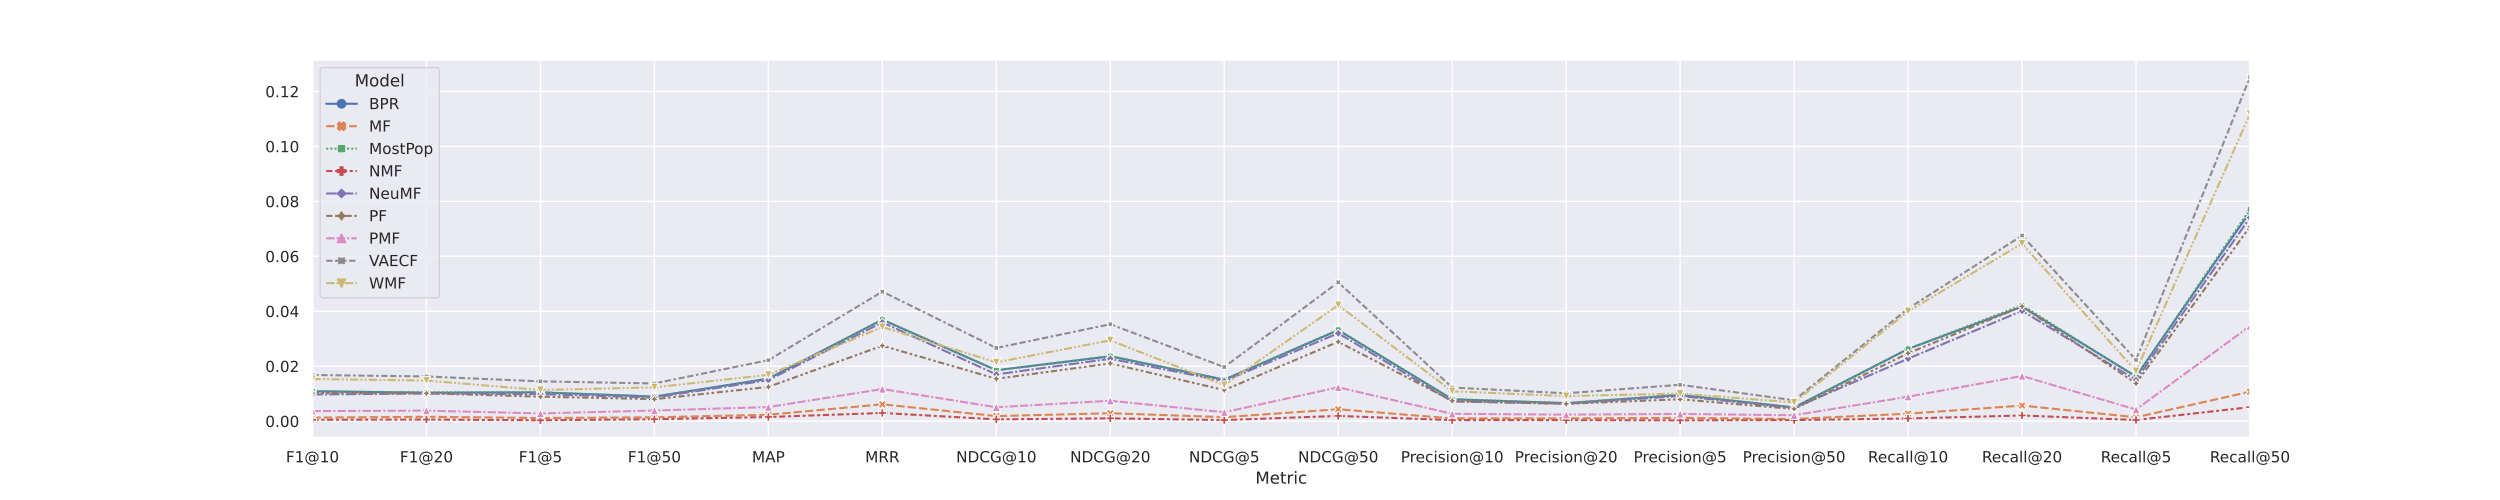 <?xml version="1.0" encoding="utf-8" standalone="no"?>
<!DOCTYPE svg PUBLIC "-//W3C//DTD SVG 1.1//EN"
  "http://www.w3.org/Graphics/SVG/1.1/DTD/svg11.dtd">
<!-- Created with matplotlib (https://matplotlib.org/) -->
<svg height="360pt" version="1.1" viewBox="0 0 1800 360" width="1800pt" xmlns="http://www.w3.org/2000/svg" xmlns:xlink="http://www.w3.org/1999/xlink">
 <defs>
  <style type="text/css">
*{stroke-linecap:butt;stroke-linejoin:round;}
  </style>
 </defs>
 <g id="figure_1">
  <g id="patch_1">
   <path d="M 0 360 
L 1800 360 
L 1800 0 
L 0 0 
z
" style="fill:#ffffff;"/>
  </g>
  <g id="axes_1">
   <g id="patch_2">
    <path d="M 225 315 
L 1620 315 
L 1620 43.2 
L 225 43.2 
z
" style="fill:#eaeaf2;"/>
   </g>
   <g id="matplotlib.axis_1">
    <g id="xtick_1">
     <g id="line2d_1">
      <path clip-path="url(#p233c08fd7e)" d="M 225 315 
L 225 43.2 
" style="fill:none;stroke:#ffffff;stroke-linecap:round;"/>
     </g>
     <g id="text_1">
      <!-- F1@10 -->
      <defs>
       <path d="M 9.812 72.906 
L 51.703 72.906 
L 51.703 64.594 
L 19.672 64.594 
L 19.672 43.109 
L 48.578 43.109 
L 48.578 34.812 
L 19.672 34.812 
L 19.672 0 
L 9.812 0 
z
" id="DejaVuSans-70"/>
       <path d="M 12.406 8.297 
L 28.516 8.297 
L 28.516 63.922 
L 10.984 60.406 
L 10.984 69.391 
L 28.422 72.906 
L 38.281 72.906 
L 38.281 8.297 
L 54.391 8.297 
L 54.391 0 
L 12.406 0 
z
" id="DejaVuSans-49"/>
       <path d="M 37.203 26.219 
Q 37.203 19.234 40.672 15.25 
Q 44.141 11.281 50.203 11.281 
Q 56.203 11.281 59.641 15.281 
Q 63.094 19.281 63.094 26.219 
Q 63.094 33.062 59.578 37.078 
Q 56.062 41.109 50.094 41.109 
Q 44.188 41.109 40.688 37.109 
Q 37.203 33.109 37.203 26.219 
z
M 63.812 11.625 
Q 60.891 7.859 57.109 6.078 
Q 53.328 4.297 48.297 4.297 
Q 39.891 4.297 34.641 10.375 
Q 29.391 16.453 29.391 26.219 
Q 29.391 35.984 34.656 42.078 
Q 39.938 48.188 48.297 48.188 
Q 53.328 48.188 57.125 46.359 
Q 60.938 44.531 63.812 40.828 
L 63.812 47.219 
L 70.797 47.219 
L 70.797 11.281 
Q 77.938 12.359 81.953 17.797 
Q 85.984 23.25 85.984 31.891 
Q 85.984 37.109 84.438 41.703 
Q 82.906 46.297 79.781 50.203 
Q 74.703 56.594 67.406 59.984 
Q 60.109 63.375 51.516 63.375 
Q 45.516 63.375 39.984 61.781 
Q 34.469 60.203 29.781 57.078 
Q 22.125 52.094 17.797 44.016 
Q 13.484 35.938 13.484 26.516 
Q 13.484 18.75 16.281 11.953 
Q 19.094 5.172 24.422 0 
Q 29.547 -5.078 36.281 -7.734 
Q 43.016 -10.406 50.688 -10.406 
Q 56.984 -10.406 63.062 -8.281 
Q 69.141 -6.156 74.219 -2.203 
L 78.609 -7.625 
Q 72.516 -12.359 65.312 -14.875 
Q 58.109 -17.391 50.688 -17.391 
Q 41.656 -17.391 33.641 -14.188 
Q 25.641 -10.984 19.391 -4.891 
Q 13.141 1.219 9.859 9.25 
Q 6.594 17.281 6.594 26.516 
Q 6.594 35.406 9.906 43.453 
Q 13.234 51.516 19.391 57.625 
Q 25.688 63.812 33.938 67.109 
Q 42.188 70.406 51.422 70.406 
Q 61.766 70.406 70.625 66.156 
Q 79.5 61.922 85.5 54.109 
Q 89.156 49.312 91.078 43.703 
Q 93.016 38.094 93.016 32.078 
Q 93.016 19.234 85.25 11.812 
Q 77.484 4.391 63.812 4.109 
z
" id="DejaVuSans-64"/>
       <path d="M 31.781 66.406 
Q 24.172 66.406 20.328 58.906 
Q 16.5 51.422 16.5 36.375 
Q 16.5 21.391 20.328 13.891 
Q 24.172 6.391 31.781 6.391 
Q 39.453 6.391 43.281 13.891 
Q 47.125 21.391 47.125 36.375 
Q 47.125 51.422 43.281 58.906 
Q 39.453 66.406 31.781 66.406 
z
M 31.781 74.219 
Q 44.047 74.219 50.516 64.516 
Q 56.984 54.828 56.984 36.375 
Q 56.984 17.969 50.516 8.266 
Q 44.047 -1.422 31.781 -1.422 
Q 19.531 -1.422 13.062 8.266 
Q 6.594 17.969 6.594 36.375 
Q 6.594 54.828 13.062 64.516 
Q 19.531 74.219 31.781 74.219 
z
" id="DejaVuSans-48"/>
      </defs>
      <g style="fill:#262626;" transform="translate(205.839 332.858)scale(0.11 -0.11)">
       <use xlink:href="#DejaVuSans-70"/>
       <use x="57.52" xlink:href="#DejaVuSans-49"/>
       <use x="121.143" xlink:href="#DejaVuSans-64"/>
       <use x="221.143" xlink:href="#DejaVuSans-49"/>
       <use x="284.766" xlink:href="#DejaVuSans-48"/>
      </g>
     </g>
    </g>
    <g id="xtick_2">
     <g id="line2d_2">
      <path clip-path="url(#p233c08fd7e)" d="M 307.059 315 
L 307.059 43.2 
" style="fill:none;stroke:#ffffff;stroke-linecap:round;"/>
     </g>
     <g id="text_2">
      <!-- F1@20 -->
      <defs>
       <path d="M 19.188 8.297 
L 53.609 8.297 
L 53.609 0 
L 7.328 0 
L 7.328 8.297 
Q 12.938 14.109 22.625 23.891 
Q 32.328 33.688 34.812 36.531 
Q 39.547 41.844 41.422 45.531 
Q 43.312 49.219 43.312 52.781 
Q 43.312 58.594 39.234 62.25 
Q 35.156 65.922 28.609 65.922 
Q 23.969 65.922 18.812 64.312 
Q 13.672 62.703 7.812 59.422 
L 7.812 69.391 
Q 13.766 71.781 18.938 73 
Q 24.125 74.219 28.422 74.219 
Q 39.75 74.219 46.484 68.547 
Q 53.219 62.891 53.219 53.422 
Q 53.219 48.922 51.531 44.891 
Q 49.859 40.875 45.406 35.406 
Q 44.188 33.984 37.641 27.219 
Q 31.109 20.453 19.188 8.297 
z
" id="DejaVuSans-50"/>
      </defs>
      <g style="fill:#262626;" transform="translate(287.897 332.858)scale(0.11 -0.11)">
       <use xlink:href="#DejaVuSans-70"/>
       <use x="57.52" xlink:href="#DejaVuSans-49"/>
       <use x="121.143" xlink:href="#DejaVuSans-64"/>
       <use x="221.143" xlink:href="#DejaVuSans-50"/>
       <use x="284.766" xlink:href="#DejaVuSans-48"/>
      </g>
     </g>
    </g>
    <g id="xtick_3">
     <g id="line2d_3">
      <path clip-path="url(#p233c08fd7e)" d="M 389.118 315 
L 389.118 43.2 
" style="fill:none;stroke:#ffffff;stroke-linecap:round;"/>
     </g>
     <g id="text_3">
      <!-- F1@5 -->
      <defs>
       <path d="M 10.797 72.906 
L 49.516 72.906 
L 49.516 64.594 
L 19.828 64.594 
L 19.828 46.734 
Q 21.969 47.469 24.109 47.828 
Q 26.266 48.188 28.422 48.188 
Q 40.625 48.188 47.75 41.5 
Q 54.891 34.812 54.891 23.391 
Q 54.891 11.625 47.562 5.094 
Q 40.234 -1.422 26.906 -1.422 
Q 22.312 -1.422 17.547 -0.641 
Q 12.797 0.141 7.719 1.703 
L 7.719 11.625 
Q 12.109 9.234 16.797 8.062 
Q 21.484 6.891 26.703 6.891 
Q 35.156 6.891 40.078 11.328 
Q 45.016 15.766 45.016 23.391 
Q 45.016 31 40.078 35.438 
Q 35.156 39.891 26.703 39.891 
Q 22.75 39.891 18.812 39.016 
Q 14.891 38.141 10.797 36.281 
z
" id="DejaVuSans-53"/>
      </defs>
      <g style="fill:#262626;" transform="translate(373.456 332.858)scale(0.11 -0.11)">
       <use xlink:href="#DejaVuSans-70"/>
       <use x="57.52" xlink:href="#DejaVuSans-49"/>
       <use x="121.143" xlink:href="#DejaVuSans-64"/>
       <use x="221.143" xlink:href="#DejaVuSans-53"/>
      </g>
     </g>
    </g>
    <g id="xtick_4">
     <g id="line2d_4">
      <path clip-path="url(#p233c08fd7e)" d="M 471.176 315 
L 471.176 43.2 
" style="fill:none;stroke:#ffffff;stroke-linecap:round;"/>
     </g>
     <g id="text_4">
      <!-- F1@50 -->
      <g style="fill:#262626;" transform="translate(452.015 332.858)scale(0.11 -0.11)">
       <use xlink:href="#DejaVuSans-70"/>
       <use x="57.52" xlink:href="#DejaVuSans-49"/>
       <use x="121.143" xlink:href="#DejaVuSans-64"/>
       <use x="221.143" xlink:href="#DejaVuSans-53"/>
       <use x="284.766" xlink:href="#DejaVuSans-48"/>
      </g>
     </g>
    </g>
    <g id="xtick_5">
     <g id="line2d_5">
      <path clip-path="url(#p233c08fd7e)" d="M 553.235 315 
L 553.235 43.2 
" style="fill:none;stroke:#ffffff;stroke-linecap:round;"/>
     </g>
     <g id="text_5">
      <!-- MAP -->
      <defs>
       <path d="M 9.812 72.906 
L 24.516 72.906 
L 43.109 23.297 
L 61.812 72.906 
L 76.516 72.906 
L 76.516 0 
L 66.891 0 
L 66.891 64.016 
L 48.094 14.016 
L 38.188 14.016 
L 19.391 64.016 
L 19.391 0 
L 9.812 0 
z
" id="DejaVuSans-77"/>
       <path d="M 34.188 63.188 
L 20.797 26.906 
L 47.609 26.906 
z
M 28.609 72.906 
L 39.797 72.906 
L 67.578 0 
L 57.328 0 
L 50.688 18.703 
L 17.828 18.703 
L 11.188 0 
L 0.781 0 
z
" id="DejaVuSans-65"/>
       <path d="M 19.672 64.797 
L 19.672 37.406 
L 32.078 37.406 
Q 38.969 37.406 42.719 40.969 
Q 46.484 44.531 46.484 51.125 
Q 46.484 57.672 42.719 61.234 
Q 38.969 64.797 32.078 64.797 
z
M 9.812 72.906 
L 32.078 72.906 
Q 44.344 72.906 50.609 67.359 
Q 56.891 61.812 56.891 51.125 
Q 56.891 40.328 50.609 34.812 
Q 44.344 29.297 32.078 29.297 
L 19.672 29.297 
L 19.672 0 
L 9.812 0 
z
" id="DejaVuSans-80"/>
      </defs>
      <g style="fill:#262626;" transform="translate(541.411 332.858)scale(0.11 -0.11)">
       <use xlink:href="#DejaVuSans-77"/>
       <use x="86.279" xlink:href="#DejaVuSans-65"/>
       <use x="154.688" xlink:href="#DejaVuSans-80"/>
      </g>
     </g>
    </g>
    <g id="xtick_6">
     <g id="line2d_6">
      <path clip-path="url(#p233c08fd7e)" d="M 635.294 315 
L 635.294 43.2 
" style="fill:none;stroke:#ffffff;stroke-linecap:round;"/>
     </g>
     <g id="text_6">
      <!-- MRR -->
      <defs>
       <path d="M 44.391 34.188 
Q 47.562 33.109 50.562 29.594 
Q 53.562 26.078 56.594 19.922 
L 66.609 0 
L 56 0 
L 46.688 18.703 
Q 43.062 26.031 39.672 28.422 
Q 36.281 30.812 30.422 30.812 
L 19.672 30.812 
L 19.672 0 
L 9.812 0 
L 9.812 72.906 
L 32.078 72.906 
Q 44.578 72.906 50.734 67.672 
Q 56.891 62.453 56.891 51.906 
Q 56.891 45.016 53.688 40.469 
Q 50.484 35.938 44.391 34.188 
z
M 19.672 64.797 
L 19.672 38.922 
L 32.078 38.922 
Q 39.203 38.922 42.844 42.219 
Q 46.484 45.516 46.484 51.906 
Q 46.484 58.297 42.844 61.547 
Q 39.203 64.797 32.078 64.797 
z
" id="DejaVuSans-82"/>
      </defs>
      <g style="fill:#262626;" transform="translate(622.905 332.858)scale(0.11 -0.11)">
       <use xlink:href="#DejaVuSans-77"/>
       <use x="86.279" xlink:href="#DejaVuSans-82"/>
       <use x="155.762" xlink:href="#DejaVuSans-82"/>
      </g>
     </g>
    </g>
    <g id="xtick_7">
     <g id="line2d_7">
      <path clip-path="url(#p233c08fd7e)" d="M 717.353 315 
L 717.353 43.2 
" style="fill:none;stroke:#ffffff;stroke-linecap:round;"/>
     </g>
     <g id="text_7">
      <!-- NDCG@10 -->
      <defs>
       <path d="M 9.812 72.906 
L 23.094 72.906 
L 55.422 11.922 
L 55.422 72.906 
L 64.984 72.906 
L 64.984 0 
L 51.703 0 
L 19.391 60.984 
L 19.391 0 
L 9.812 0 
z
" id="DejaVuSans-78"/>
       <path d="M 19.672 64.797 
L 19.672 8.109 
L 31.594 8.109 
Q 46.688 8.109 53.688 14.938 
Q 60.688 21.781 60.688 36.531 
Q 60.688 51.172 53.688 57.984 
Q 46.688 64.797 31.594 64.797 
z
M 9.812 72.906 
L 30.078 72.906 
Q 51.266 72.906 61.172 64.094 
Q 71.094 55.281 71.094 36.531 
Q 71.094 17.672 61.125 8.828 
Q 51.172 0 30.078 0 
L 9.812 0 
z
" id="DejaVuSans-68"/>
       <path d="M 64.406 67.281 
L 64.406 56.891 
Q 59.422 61.531 53.781 63.812 
Q 48.141 66.109 41.797 66.109 
Q 29.297 66.109 22.656 58.469 
Q 16.016 50.828 16.016 36.375 
Q 16.016 21.969 22.656 14.328 
Q 29.297 6.688 41.797 6.688 
Q 48.141 6.688 53.781 8.984 
Q 59.422 11.281 64.406 15.922 
L 64.406 5.609 
Q 59.234 2.094 53.438 0.328 
Q 47.656 -1.422 41.219 -1.422 
Q 24.656 -1.422 15.125 8.703 
Q 5.609 18.844 5.609 36.375 
Q 5.609 53.953 15.125 64.078 
Q 24.656 74.219 41.219 74.219 
Q 47.75 74.219 53.531 72.484 
Q 59.328 70.75 64.406 67.281 
z
" id="DejaVuSans-67"/>
       <path d="M 59.516 10.406 
L 59.516 29.984 
L 43.406 29.984 
L 43.406 38.094 
L 69.281 38.094 
L 69.281 6.781 
Q 63.578 2.734 56.688 0.656 
Q 49.812 -1.422 42 -1.422 
Q 24.906 -1.422 15.25 8.562 
Q 5.609 18.562 5.609 36.375 
Q 5.609 54.25 15.25 64.234 
Q 24.906 74.219 42 74.219 
Q 49.125 74.219 55.547 72.453 
Q 61.969 70.703 67.391 67.281 
L 67.391 56.781 
Q 61.922 61.422 55.766 63.766 
Q 49.609 66.109 42.828 66.109 
Q 29.438 66.109 22.719 58.641 
Q 16.016 51.172 16.016 36.375 
Q 16.016 21.625 22.719 14.156 
Q 29.438 6.688 42.828 6.688 
Q 48.047 6.688 52.141 7.594 
Q 56.25 8.5 59.516 10.406 
z
" id="DejaVuSans-71"/>
      </defs>
      <g style="fill:#262626;" transform="translate(688.402 332.858)scale(0.11 -0.11)">
       <use xlink:href="#DejaVuSans-78"/>
       <use x="74.805" xlink:href="#DejaVuSans-68"/>
       <use x="151.807" xlink:href="#DejaVuSans-67"/>
       <use x="221.631" xlink:href="#DejaVuSans-71"/>
       <use x="299.121" xlink:href="#DejaVuSans-64"/>
       <use x="399.121" xlink:href="#DejaVuSans-49"/>
       <use x="462.744" xlink:href="#DejaVuSans-48"/>
      </g>
     </g>
    </g>
    <g id="xtick_8">
     <g id="line2d_8">
      <path clip-path="url(#p233c08fd7e)" d="M 799.412 315 
L 799.412 43.2 
" style="fill:none;stroke:#ffffff;stroke-linecap:round;"/>
     </g>
     <g id="text_8">
      <!-- NDCG@20 -->
      <g style="fill:#262626;" transform="translate(770.461 332.858)scale(0.11 -0.11)">
       <use xlink:href="#DejaVuSans-78"/>
       <use x="74.805" xlink:href="#DejaVuSans-68"/>
       <use x="151.807" xlink:href="#DejaVuSans-67"/>
       <use x="221.631" xlink:href="#DejaVuSans-71"/>
       <use x="299.121" xlink:href="#DejaVuSans-64"/>
       <use x="399.121" xlink:href="#DejaVuSans-50"/>
       <use x="462.744" xlink:href="#DejaVuSans-48"/>
      </g>
     </g>
    </g>
    <g id="xtick_9">
     <g id="line2d_9">
      <path clip-path="url(#p233c08fd7e)" d="M 881.471 315 
L 881.471 43.2 
" style="fill:none;stroke:#ffffff;stroke-linecap:round;"/>
     </g>
     <g id="text_9">
      <!-- NDCG@5 -->
      <g style="fill:#262626;" transform="translate(856.019 332.858)scale(0.11 -0.11)">
       <use xlink:href="#DejaVuSans-78"/>
       <use x="74.805" xlink:href="#DejaVuSans-68"/>
       <use x="151.807" xlink:href="#DejaVuSans-67"/>
       <use x="221.631" xlink:href="#DejaVuSans-71"/>
       <use x="299.121" xlink:href="#DejaVuSans-64"/>
       <use x="399.121" xlink:href="#DejaVuSans-53"/>
      </g>
     </g>
    </g>
    <g id="xtick_10">
     <g id="line2d_10">
      <path clip-path="url(#p233c08fd7e)" d="M 963.529 315 
L 963.529 43.2 
" style="fill:none;stroke:#ffffff;stroke-linecap:round;"/>
     </g>
     <g id="text_10">
      <!-- NDCG@50 -->
      <g style="fill:#262626;" transform="translate(934.579 332.858)scale(0.11 -0.11)">
       <use xlink:href="#DejaVuSans-78"/>
       <use x="74.805" xlink:href="#DejaVuSans-68"/>
       <use x="151.807" xlink:href="#DejaVuSans-67"/>
       <use x="221.631" xlink:href="#DejaVuSans-71"/>
       <use x="299.121" xlink:href="#DejaVuSans-64"/>
       <use x="399.121" xlink:href="#DejaVuSans-53"/>
       <use x="462.744" xlink:href="#DejaVuSans-48"/>
      </g>
     </g>
    </g>
    <g id="xtick_11">
     <g id="line2d_11">
      <path clip-path="url(#p233c08fd7e)" d="M 1045.588 315 
L 1045.588 43.2 
" style="fill:none;stroke:#ffffff;stroke-linecap:round;"/>
     </g>
     <g id="text_11">
      <!-- Precision@10 -->
      <defs>
       <path d="M 41.109 46.297 
Q 39.594 47.172 37.812 47.578 
Q 36.031 48 33.891 48 
Q 26.266 48 22.188 43.047 
Q 18.109 38.094 18.109 28.812 
L 18.109 0 
L 9.078 0 
L 9.078 54.688 
L 18.109 54.688 
L 18.109 46.188 
Q 20.953 51.172 25.484 53.578 
Q 30.031 56 36.531 56 
Q 37.453 56 38.578 55.875 
Q 39.703 55.766 41.062 55.516 
z
" id="DejaVuSans-114"/>
       <path d="M 56.203 29.594 
L 56.203 25.203 
L 14.891 25.203 
Q 15.484 15.922 20.484 11.062 
Q 25.484 6.203 34.422 6.203 
Q 39.594 6.203 44.453 7.469 
Q 49.312 8.734 54.109 11.281 
L 54.109 2.781 
Q 49.266 0.734 44.188 -0.344 
Q 39.109 -1.422 33.891 -1.422 
Q 20.797 -1.422 13.156 6.188 
Q 5.516 13.812 5.516 26.812 
Q 5.516 40.234 12.766 48.109 
Q 20.016 56 32.328 56 
Q 43.359 56 49.781 48.891 
Q 56.203 41.797 56.203 29.594 
z
M 47.219 32.234 
Q 47.125 39.594 43.094 43.984 
Q 39.062 48.391 32.422 48.391 
Q 24.906 48.391 20.391 44.141 
Q 15.875 39.891 15.188 32.172 
z
" id="DejaVuSans-101"/>
       <path d="M 48.781 52.594 
L 48.781 44.188 
Q 44.969 46.297 41.141 47.344 
Q 37.312 48.391 33.406 48.391 
Q 24.656 48.391 19.812 42.844 
Q 14.984 37.312 14.984 27.297 
Q 14.984 17.281 19.812 11.734 
Q 24.656 6.203 33.406 6.203 
Q 37.312 6.203 41.141 7.25 
Q 44.969 8.297 48.781 10.406 
L 48.781 2.094 
Q 45.016 0.344 40.984 -0.531 
Q 36.969 -1.422 32.422 -1.422 
Q 20.062 -1.422 12.781 6.344 
Q 5.516 14.109 5.516 27.297 
Q 5.516 40.672 12.859 48.328 
Q 20.219 56 33.016 56 
Q 37.156 56 41.109 55.141 
Q 45.062 54.297 48.781 52.594 
z
" id="DejaVuSans-99"/>
       <path d="M 9.422 54.688 
L 18.406 54.688 
L 18.406 0 
L 9.422 0 
z
M 9.422 75.984 
L 18.406 75.984 
L 18.406 64.594 
L 9.422 64.594 
z
" id="DejaVuSans-105"/>
       <path d="M 44.281 53.078 
L 44.281 44.578 
Q 40.484 46.531 36.375 47.5 
Q 32.281 48.484 27.875 48.484 
Q 21.188 48.484 17.844 46.438 
Q 14.5 44.391 14.5 40.281 
Q 14.5 37.156 16.891 35.375 
Q 19.281 33.594 26.516 31.984 
L 29.594 31.297 
Q 39.156 29.25 43.188 25.516 
Q 47.219 21.781 47.219 15.094 
Q 47.219 7.469 41.188 3.016 
Q 35.156 -1.422 24.609 -1.422 
Q 20.219 -1.422 15.453 -0.562 
Q 10.688 0.297 5.422 2 
L 5.422 11.281 
Q 10.406 8.688 15.234 7.391 
Q 20.062 6.109 24.812 6.109 
Q 31.156 6.109 34.562 8.281 
Q 37.984 10.453 37.984 14.406 
Q 37.984 18.062 35.516 20.016 
Q 33.062 21.969 24.703 23.781 
L 21.578 24.516 
Q 13.234 26.266 9.516 29.906 
Q 5.812 33.547 5.812 39.891 
Q 5.812 47.609 11.281 51.797 
Q 16.75 56 26.812 56 
Q 31.781 56 36.172 55.266 
Q 40.578 54.547 44.281 53.078 
z
" id="DejaVuSans-115"/>
       <path d="M 30.609 48.391 
Q 23.391 48.391 19.188 42.75 
Q 14.984 37.109 14.984 27.297 
Q 14.984 17.484 19.156 11.844 
Q 23.344 6.203 30.609 6.203 
Q 37.797 6.203 41.984 11.859 
Q 46.188 17.531 46.188 27.297 
Q 46.188 37.016 41.984 42.703 
Q 37.797 48.391 30.609 48.391 
z
M 30.609 56 
Q 42.328 56 49.016 48.375 
Q 55.719 40.766 55.719 27.297 
Q 55.719 13.875 49.016 6.219 
Q 42.328 -1.422 30.609 -1.422 
Q 18.844 -1.422 12.172 6.219 
Q 5.516 13.875 5.516 27.297 
Q 5.516 40.766 12.172 48.375 
Q 18.844 56 30.609 56 
z
" id="DejaVuSans-111"/>
       <path d="M 54.891 33.016 
L 54.891 0 
L 45.906 0 
L 45.906 32.719 
Q 45.906 40.484 42.875 44.328 
Q 39.844 48.188 33.797 48.188 
Q 26.516 48.188 22.312 43.547 
Q 18.109 38.922 18.109 30.906 
L 18.109 0 
L 9.078 0 
L 9.078 54.688 
L 18.109 54.688 
L 18.109 46.188 
Q 21.344 51.125 25.703 53.562 
Q 30.078 56 35.797 56 
Q 45.219 56 50.047 50.172 
Q 54.891 44.344 54.891 33.016 
z
" id="DejaVuSans-110"/>
      </defs>
      <g style="fill:#262626;" transform="translate(1008.552 332.858)scale(0.11 -0.11)">
       <use xlink:href="#DejaVuSans-80"/>
       <use x="58.553" xlink:href="#DejaVuSans-114"/>
       <use x="97.416" xlink:href="#DejaVuSans-101"/>
       <use x="158.939" xlink:href="#DejaVuSans-99"/>
       <use x="213.92" xlink:href="#DejaVuSans-105"/>
       <use x="241.703" xlink:href="#DejaVuSans-115"/>
       <use x="293.803" xlink:href="#DejaVuSans-105"/>
       <use x="321.586" xlink:href="#DejaVuSans-111"/>
       <use x="382.768" xlink:href="#DejaVuSans-110"/>
       <use x="446.146" xlink:href="#DejaVuSans-64"/>
       <use x="546.146" xlink:href="#DejaVuSans-49"/>
       <use x="609.77" xlink:href="#DejaVuSans-48"/>
      </g>
     </g>
    </g>
    <g id="xtick_12">
     <g id="line2d_12">
      <path clip-path="url(#p233c08fd7e)" d="M 1127.647 315 
L 1127.647 43.2 
" style="fill:none;stroke:#ffffff;stroke-linecap:round;"/>
     </g>
     <g id="text_12">
      <!-- Precision@20 -->
      <g style="fill:#262626;" transform="translate(1090.611 332.858)scale(0.11 -0.11)">
       <use xlink:href="#DejaVuSans-80"/>
       <use x="58.553" xlink:href="#DejaVuSans-114"/>
       <use x="97.416" xlink:href="#DejaVuSans-101"/>
       <use x="158.939" xlink:href="#DejaVuSans-99"/>
       <use x="213.92" xlink:href="#DejaVuSans-105"/>
       <use x="241.703" xlink:href="#DejaVuSans-115"/>
       <use x="293.803" xlink:href="#DejaVuSans-105"/>
       <use x="321.586" xlink:href="#DejaVuSans-111"/>
       <use x="382.768" xlink:href="#DejaVuSans-110"/>
       <use x="446.146" xlink:href="#DejaVuSans-64"/>
       <use x="546.146" xlink:href="#DejaVuSans-50"/>
       <use x="609.77" xlink:href="#DejaVuSans-48"/>
      </g>
     </g>
    </g>
    <g id="xtick_13">
     <g id="line2d_13">
      <path clip-path="url(#p233c08fd7e)" d="M 1209.706 315 
L 1209.706 43.2 
" style="fill:none;stroke:#ffffff;stroke-linecap:round;"/>
     </g>
     <g id="text_13">
      <!-- Precision@5 -->
      <g style="fill:#262626;" transform="translate(1176.169 332.858)scale(0.11 -0.11)">
       <use xlink:href="#DejaVuSans-80"/>
       <use x="58.553" xlink:href="#DejaVuSans-114"/>
       <use x="97.416" xlink:href="#DejaVuSans-101"/>
       <use x="158.939" xlink:href="#DejaVuSans-99"/>
       <use x="213.92" xlink:href="#DejaVuSans-105"/>
       <use x="241.703" xlink:href="#DejaVuSans-115"/>
       <use x="293.803" xlink:href="#DejaVuSans-105"/>
       <use x="321.586" xlink:href="#DejaVuSans-111"/>
       <use x="382.768" xlink:href="#DejaVuSans-110"/>
       <use x="446.146" xlink:href="#DejaVuSans-64"/>
       <use x="546.146" xlink:href="#DejaVuSans-53"/>
      </g>
     </g>
    </g>
    <g id="xtick_14">
     <g id="line2d_14">
      <path clip-path="url(#p233c08fd7e)" d="M 1291.765 315 
L 1291.765 43.2 
" style="fill:none;stroke:#ffffff;stroke-linecap:round;"/>
     </g>
     <g id="text_14">
      <!-- Precision@50 -->
      <g style="fill:#262626;" transform="translate(1254.728 332.858)scale(0.11 -0.11)">
       <use xlink:href="#DejaVuSans-80"/>
       <use x="58.553" xlink:href="#DejaVuSans-114"/>
       <use x="97.416" xlink:href="#DejaVuSans-101"/>
       <use x="158.939" xlink:href="#DejaVuSans-99"/>
       <use x="213.92" xlink:href="#DejaVuSans-105"/>
       <use x="241.703" xlink:href="#DejaVuSans-115"/>
       <use x="293.803" xlink:href="#DejaVuSans-105"/>
       <use x="321.586" xlink:href="#DejaVuSans-111"/>
       <use x="382.768" xlink:href="#DejaVuSans-110"/>
       <use x="446.146" xlink:href="#DejaVuSans-64"/>
       <use x="546.146" xlink:href="#DejaVuSans-53"/>
       <use x="609.77" xlink:href="#DejaVuSans-48"/>
      </g>
     </g>
    </g>
    <g id="xtick_15">
     <g id="line2d_15">
      <path clip-path="url(#p233c08fd7e)" d="M 1373.824 315 
L 1373.824 43.2 
" style="fill:none;stroke:#ffffff;stroke-linecap:round;"/>
     </g>
     <g id="text_15">
      <!-- Recall@10 -->
      <defs>
       <path d="M 34.281 27.484 
Q 23.391 27.484 19.188 25 
Q 14.984 22.516 14.984 16.5 
Q 14.984 11.719 18.141 8.906 
Q 21.297 6.109 26.703 6.109 
Q 34.188 6.109 38.703 11.406 
Q 43.219 16.703 43.219 25.484 
L 43.219 27.484 
z
M 52.203 31.203 
L 52.203 0 
L 43.219 0 
L 43.219 8.297 
Q 40.141 3.328 35.547 0.953 
Q 30.953 -1.422 24.312 -1.422 
Q 15.922 -1.422 10.953 3.297 
Q 6 8.016 6 15.922 
Q 6 25.141 12.172 29.828 
Q 18.359 34.516 30.609 34.516 
L 43.219 34.516 
L 43.219 35.406 
Q 43.219 41.609 39.141 45 
Q 35.062 48.391 27.688 48.391 
Q 23 48.391 18.547 47.266 
Q 14.109 46.141 10.016 43.891 
L 10.016 52.203 
Q 14.938 54.109 19.578 55.047 
Q 24.219 56 28.609 56 
Q 40.484 56 46.344 49.844 
Q 52.203 43.703 52.203 31.203 
z
" id="DejaVuSans-97"/>
       <path d="M 9.422 75.984 
L 18.406 75.984 
L 18.406 0 
L 9.422 0 
z
" id="DejaVuSans-108"/>
      </defs>
      <g style="fill:#262626;" transform="translate(1344.916 332.858)scale(0.11 -0.11)">
       <use xlink:href="#DejaVuSans-82"/>
       <use x="64.982" xlink:href="#DejaVuSans-101"/>
       <use x="126.506" xlink:href="#DejaVuSans-99"/>
       <use x="181.486" xlink:href="#DejaVuSans-97"/>
       <use x="242.766" xlink:href="#DejaVuSans-108"/>
       <use x="270.549" xlink:href="#DejaVuSans-108"/>
       <use x="298.332" xlink:href="#DejaVuSans-64"/>
       <use x="398.332" xlink:href="#DejaVuSans-49"/>
       <use x="461.955" xlink:href="#DejaVuSans-48"/>
      </g>
     </g>
    </g>
    <g id="xtick_16">
     <g id="line2d_16">
      <path clip-path="url(#p233c08fd7e)" d="M 1455.882 315 
L 1455.882 43.2 
" style="fill:none;stroke:#ffffff;stroke-linecap:round;"/>
     </g>
     <g id="text_16">
      <!-- Recall@20 -->
      <g style="fill:#262626;" transform="translate(1426.975 332.858)scale(0.11 -0.11)">
       <use xlink:href="#DejaVuSans-82"/>
       <use x="64.982" xlink:href="#DejaVuSans-101"/>
       <use x="126.506" xlink:href="#DejaVuSans-99"/>
       <use x="181.486" xlink:href="#DejaVuSans-97"/>
       <use x="242.766" xlink:href="#DejaVuSans-108"/>
       <use x="270.549" xlink:href="#DejaVuSans-108"/>
       <use x="298.332" xlink:href="#DejaVuSans-64"/>
       <use x="398.332" xlink:href="#DejaVuSans-50"/>
       <use x="461.955" xlink:href="#DejaVuSans-48"/>
      </g>
     </g>
    </g>
    <g id="xtick_17">
     <g id="line2d_17">
      <path clip-path="url(#p233c08fd7e)" d="M 1537.941 315 
L 1537.941 43.2 
" style="fill:none;stroke:#ffffff;stroke-linecap:round;"/>
     </g>
     <g id="text_17">
      <!-- Recall@5 -->
      <g style="fill:#262626;" transform="translate(1512.533 332.858)scale(0.11 -0.11)">
       <use xlink:href="#DejaVuSans-82"/>
       <use x="64.982" xlink:href="#DejaVuSans-101"/>
       <use x="126.506" xlink:href="#DejaVuSans-99"/>
       <use x="181.486" xlink:href="#DejaVuSans-97"/>
       <use x="242.766" xlink:href="#DejaVuSans-108"/>
       <use x="270.549" xlink:href="#DejaVuSans-108"/>
       <use x="298.332" xlink:href="#DejaVuSans-64"/>
       <use x="398.332" xlink:href="#DejaVuSans-53"/>
      </g>
     </g>
    </g>
    <g id="xtick_18">
     <g id="line2d_18">
      <path clip-path="url(#p233c08fd7e)" d="M 1620 315 
L 1620 43.2 
" style="fill:none;stroke:#ffffff;stroke-linecap:round;"/>
     </g>
     <g id="text_18">
      <!-- Recall@50 -->
      <g style="fill:#262626;" transform="translate(1591.092 332.858)scale(0.11 -0.11)">
       <use xlink:href="#DejaVuSans-82"/>
       <use x="64.982" xlink:href="#DejaVuSans-101"/>
       <use x="126.506" xlink:href="#DejaVuSans-99"/>
       <use x="181.486" xlink:href="#DejaVuSans-97"/>
       <use x="242.766" xlink:href="#DejaVuSans-108"/>
       <use x="270.549" xlink:href="#DejaVuSans-108"/>
       <use x="298.332" xlink:href="#DejaVuSans-64"/>
       <use x="398.332" xlink:href="#DejaVuSans-53"/>
       <use x="461.955" xlink:href="#DejaVuSans-48"/>
      </g>
     </g>
    </g>
    <g id="text_19">
     <!-- Metric -->
     <defs>
      <path d="M 18.312 70.219 
L 18.312 54.688 
L 36.812 54.688 
L 36.812 47.703 
L 18.312 47.703 
L 18.312 18.016 
Q 18.312 11.328 20.141 9.422 
Q 21.969 7.516 27.594 7.516 
L 36.812 7.516 
L 36.812 0 
L 27.594 0 
Q 17.188 0 13.234 3.875 
Q 9.281 7.766 9.281 18.016 
L 9.281 47.703 
L 2.688 47.703 
L 2.688 54.688 
L 9.281 54.688 
L 9.281 70.219 
z
" id="DejaVuSans-116"/>
     </defs>
     <g style="fill:#262626;" transform="translate(903.847 348.264)scale(0.12 -0.12)">
      <use xlink:href="#DejaVuSans-77"/>
      <use x="86.279" xlink:href="#DejaVuSans-101"/>
      <use x="147.803" xlink:href="#DejaVuSans-116"/>
      <use x="187.012" xlink:href="#DejaVuSans-114"/>
      <use x="228.125" xlink:href="#DejaVuSans-105"/>
      <use x="255.908" xlink:href="#DejaVuSans-99"/>
     </g>
    </g>
   </g>
   <g id="matplotlib.axis_2">
    <g id="ytick_1">
     <g id="line2d_19">
      <path clip-path="url(#p233c08fd7e)" d="M 225 303.232 
L 1620 303.232 
" style="fill:none;stroke:#ffffff;stroke-linecap:round;"/>
     </g>
     <g id="text_20">
      <!-- 0.00 -->
      <defs>
       <path d="M 10.688 12.406 
L 21 12.406 
L 21 0 
L 10.688 0 
z
" id="DejaVuSans-46"/>
      </defs>
      <g style="fill:#262626;" transform="translate(191.008 307.411)scale(0.11 -0.11)">
       <use xlink:href="#DejaVuSans-48"/>
       <use x="63.623" xlink:href="#DejaVuSans-46"/>
       <use x="95.41" xlink:href="#DejaVuSans-48"/>
       <use x="159.033" xlink:href="#DejaVuSans-48"/>
      </g>
     </g>
    </g>
    <g id="ytick_2">
     <g id="line2d_20">
      <path clip-path="url(#p233c08fd7e)" d="M 225 263.665 
L 1620 263.665 
" style="fill:none;stroke:#ffffff;stroke-linecap:round;"/>
     </g>
     <g id="text_21">
      <!-- 0.02 -->
      <g style="fill:#262626;" transform="translate(191.008 267.844)scale(0.11 -0.11)">
       <use xlink:href="#DejaVuSans-48"/>
       <use x="63.623" xlink:href="#DejaVuSans-46"/>
       <use x="95.41" xlink:href="#DejaVuSans-48"/>
       <use x="159.033" xlink:href="#DejaVuSans-50"/>
      </g>
     </g>
    </g>
    <g id="ytick_3">
     <g id="line2d_21">
      <path clip-path="url(#p233c08fd7e)" d="M 225 224.097 
L 1620 224.097 
" style="fill:none;stroke:#ffffff;stroke-linecap:round;"/>
     </g>
     <g id="text_22">
      <!-- 0.04 -->
      <defs>
       <path d="M 37.797 64.312 
L 12.891 25.391 
L 37.797 25.391 
z
M 35.203 72.906 
L 47.609 72.906 
L 47.609 25.391 
L 58.016 25.391 
L 58.016 17.188 
L 47.609 17.188 
L 47.609 0 
L 37.797 0 
L 37.797 17.188 
L 4.891 17.188 
L 4.891 26.703 
z
" id="DejaVuSans-52"/>
      </defs>
      <g style="fill:#262626;" transform="translate(191.008 228.277)scale(0.11 -0.11)">
       <use xlink:href="#DejaVuSans-48"/>
       <use x="63.623" xlink:href="#DejaVuSans-46"/>
       <use x="95.41" xlink:href="#DejaVuSans-48"/>
       <use x="159.033" xlink:href="#DejaVuSans-52"/>
      </g>
     </g>
    </g>
    <g id="ytick_4">
     <g id="line2d_22">
      <path clip-path="url(#p233c08fd7e)" d="M 225 184.53 
L 1620 184.53 
" style="fill:none;stroke:#ffffff;stroke-linecap:round;"/>
     </g>
     <g id="text_23">
      <!-- 0.06 -->
      <defs>
       <path d="M 33.016 40.375 
Q 26.375 40.375 22.484 35.828 
Q 18.609 31.297 18.609 23.391 
Q 18.609 15.531 22.484 10.953 
Q 26.375 6.391 33.016 6.391 
Q 39.656 6.391 43.531 10.953 
Q 47.406 15.531 47.406 23.391 
Q 47.406 31.297 43.531 35.828 
Q 39.656 40.375 33.016 40.375 
z
M 52.594 71.297 
L 52.594 62.312 
Q 48.875 64.062 45.094 64.984 
Q 41.312 65.922 37.594 65.922 
Q 27.828 65.922 22.672 59.328 
Q 17.531 52.734 16.797 39.406 
Q 19.672 43.656 24.016 45.922 
Q 28.375 48.188 33.594 48.188 
Q 44.578 48.188 50.953 41.516 
Q 57.328 34.859 57.328 23.391 
Q 57.328 12.156 50.688 5.359 
Q 44.047 -1.422 33.016 -1.422 
Q 20.359 -1.422 13.672 8.266 
Q 6.984 17.969 6.984 36.375 
Q 6.984 53.656 15.188 63.938 
Q 23.391 74.219 37.203 74.219 
Q 40.922 74.219 44.703 73.484 
Q 48.484 72.75 52.594 71.297 
z
" id="DejaVuSans-54"/>
      </defs>
      <g style="fill:#262626;" transform="translate(191.008 188.709)scale(0.11 -0.11)">
       <use xlink:href="#DejaVuSans-48"/>
       <use x="63.623" xlink:href="#DejaVuSans-46"/>
       <use x="95.41" xlink:href="#DejaVuSans-48"/>
       <use x="159.033" xlink:href="#DejaVuSans-54"/>
      </g>
     </g>
    </g>
    <g id="ytick_5">
     <g id="line2d_23">
      <path clip-path="url(#p233c08fd7e)" d="M 225 144.963 
L 1620 144.963 
" style="fill:none;stroke:#ffffff;stroke-linecap:round;"/>
     </g>
     <g id="text_24">
      <!-- 0.08 -->
      <defs>
       <path d="M 31.781 34.625 
Q 24.75 34.625 20.719 30.859 
Q 16.703 27.094 16.703 20.516 
Q 16.703 13.922 20.719 10.156 
Q 24.75 6.391 31.781 6.391 
Q 38.812 6.391 42.859 10.172 
Q 46.922 13.969 46.922 20.516 
Q 46.922 27.094 42.891 30.859 
Q 38.875 34.625 31.781 34.625 
z
M 21.922 38.812 
Q 15.578 40.375 12.031 44.719 
Q 8.5 49.078 8.5 55.328 
Q 8.5 64.062 14.719 69.141 
Q 20.953 74.219 31.781 74.219 
Q 42.672 74.219 48.875 69.141 
Q 55.078 64.062 55.078 55.328 
Q 55.078 49.078 51.531 44.719 
Q 48 40.375 41.703 38.812 
Q 48.828 37.156 52.797 32.312 
Q 56.781 27.484 56.781 20.516 
Q 56.781 9.906 50.312 4.234 
Q 43.844 -1.422 31.781 -1.422 
Q 19.734 -1.422 13.25 4.234 
Q 6.781 9.906 6.781 20.516 
Q 6.781 27.484 10.781 32.312 
Q 14.797 37.156 21.922 38.812 
z
M 18.312 54.391 
Q 18.312 48.734 21.844 45.562 
Q 25.391 42.391 31.781 42.391 
Q 38.141 42.391 41.719 45.562 
Q 45.312 48.734 45.312 54.391 
Q 45.312 60.062 41.719 63.234 
Q 38.141 66.406 31.781 66.406 
Q 25.391 66.406 21.844 63.234 
Q 18.312 60.062 18.312 54.391 
z
" id="DejaVuSans-56"/>
      </defs>
      <g style="fill:#262626;" transform="translate(191.008 149.142)scale(0.11 -0.11)">
       <use xlink:href="#DejaVuSans-48"/>
       <use x="63.623" xlink:href="#DejaVuSans-46"/>
       <use x="95.41" xlink:href="#DejaVuSans-48"/>
       <use x="159.033" xlink:href="#DejaVuSans-56"/>
      </g>
     </g>
    </g>
    <g id="ytick_6">
     <g id="line2d_24">
      <path clip-path="url(#p233c08fd7e)" d="M 225 105.395 
L 1620 105.395 
" style="fill:none;stroke:#ffffff;stroke-linecap:round;"/>
     </g>
     <g id="text_25">
      <!-- 0.10 -->
      <g style="fill:#262626;" transform="translate(191.008 109.574)scale(0.11 -0.11)">
       <use xlink:href="#DejaVuSans-48"/>
       <use x="63.623" xlink:href="#DejaVuSans-46"/>
       <use x="95.41" xlink:href="#DejaVuSans-49"/>
       <use x="159.033" xlink:href="#DejaVuSans-48"/>
      </g>
     </g>
    </g>
    <g id="ytick_7">
     <g id="line2d_25">
      <path clip-path="url(#p233c08fd7e)" d="M 225 65.828 
L 1620 65.828 
" style="fill:none;stroke:#ffffff;stroke-linecap:round;"/>
     </g>
     <g id="text_26">
      <!-- 0.12 -->
      <g style="fill:#262626;" transform="translate(191.008 70.007)scale(0.11 -0.11)">
       <use xlink:href="#DejaVuSans-48"/>
       <use x="63.623" xlink:href="#DejaVuSans-46"/>
       <use x="95.41" xlink:href="#DejaVuSans-49"/>
       <use x="159.033" xlink:href="#DejaVuSans-50"/>
      </g>
     </g>
    </g>
   </g>
   <g id="line2d_26">
    <path clip-path="url(#p233c08fd7e)" d="M 225 281.707 
L 307.059 282.74 
L 389.118 282.493 
L 471.176 285.57 
L 553.235 272.592 
L 635.294 230.141 
L 717.353 266.556 
L 799.412 256.552 
L 881.471 273.36 
L 963.529 237.717 
L 1045.588 287.461 
L 1127.647 290.322 
L 1209.706 284.38 
L 1291.765 293.395 
L 1373.824 251.205 
L 1455.882 220.792 
L 1537.941 271.033 
L 1620 152.516 
" style="fill:none;stroke:#4c72b0;stroke-linecap:round;stroke-width:1.5;"/>
    <defs>
     <path d="M 0 3 
C 0.796 3 1.559 2.684 2.121 2.121 
C 2.684 1.559 3 0.796 3 0 
C 3 -0.796 2.684 -1.559 2.121 -2.121 
C 1.559 -2.684 0.796 -3 0 -3 
C -0.796 -3 -1.559 -2.684 -2.121 -2.121 
C -2.684 -1.559 -3 -0.796 -3 0 
C -3 0.796 -2.684 1.559 -2.121 2.121 
C -1.559 2.684 -0.796 3 0 3 
z
" id="m6d0c979248" style="stroke:#ffffff;stroke-width:0.75;"/>
    </defs>
    <g clip-path="url(#p233c08fd7e)">
     <use style="fill:#4c72b0;stroke:#ffffff;stroke-width:0.75;" x="225" xlink:href="#m6d0c979248" y="281.707"/>
     <use style="fill:#4c72b0;stroke:#ffffff;stroke-width:0.75;" x="307.059" xlink:href="#m6d0c979248" y="282.74"/>
     <use style="fill:#4c72b0;stroke:#ffffff;stroke-width:0.75;" x="389.118" xlink:href="#m6d0c979248" y="282.493"/>
     <use style="fill:#4c72b0;stroke:#ffffff;stroke-width:0.75;" x="471.176" xlink:href="#m6d0c979248" y="285.57"/>
     <use style="fill:#4c72b0;stroke:#ffffff;stroke-width:0.75;" x="553.235" xlink:href="#m6d0c979248" y="272.592"/>
     <use style="fill:#4c72b0;stroke:#ffffff;stroke-width:0.75;" x="635.294" xlink:href="#m6d0c979248" y="230.141"/>
     <use style="fill:#4c72b0;stroke:#ffffff;stroke-width:0.75;" x="717.353" xlink:href="#m6d0c979248" y="266.556"/>
     <use style="fill:#4c72b0;stroke:#ffffff;stroke-width:0.75;" x="799.412" xlink:href="#m6d0c979248" y="256.552"/>
     <use style="fill:#4c72b0;stroke:#ffffff;stroke-width:0.75;" x="881.471" xlink:href="#m6d0c979248" y="273.36"/>
     <use style="fill:#4c72b0;stroke:#ffffff;stroke-width:0.75;" x="963.529" xlink:href="#m6d0c979248" y="237.717"/>
     <use style="fill:#4c72b0;stroke:#ffffff;stroke-width:0.75;" x="1045.588" xlink:href="#m6d0c979248" y="287.461"/>
     <use style="fill:#4c72b0;stroke:#ffffff;stroke-width:0.75;" x="1127.647" xlink:href="#m6d0c979248" y="290.322"/>
     <use style="fill:#4c72b0;stroke:#ffffff;stroke-width:0.75;" x="1209.706" xlink:href="#m6d0c979248" y="284.38"/>
     <use style="fill:#4c72b0;stroke:#ffffff;stroke-width:0.75;" x="1291.765" xlink:href="#m6d0c979248" y="293.395"/>
     <use style="fill:#4c72b0;stroke:#ffffff;stroke-width:0.75;" x="1373.824" xlink:href="#m6d0c979248" y="251.205"/>
     <use style="fill:#4c72b0;stroke:#ffffff;stroke-width:0.75;" x="1455.882" xlink:href="#m6d0c979248" y="220.792"/>
     <use style="fill:#4c72b0;stroke:#ffffff;stroke-width:0.75;" x="1537.941" xlink:href="#m6d0c979248" y="271.033"/>
     <use style="fill:#4c72b0;stroke:#ffffff;stroke-width:0.75;" x="1620" xlink:href="#m6d0c979248" y="152.516"/>
    </g>
   </g>
   <g id="line2d_27">
    <path clip-path="url(#p233c08fd7e)" d="M 225 300.691 
L 307.059 300.088 
L 389.118 300.968 
L 471.176 300.457 
L 553.235 298.621 
L 635.294 291.112 
L 717.353 299.565 
L 799.412 297.526 
L 881.471 300.35 
L 963.529 294.668 
L 1045.588 301.252 
L 1127.647 301.215 
L 1209.706 300.885 
L 1291.765 301.677 
L 1373.824 297.864 
L 1455.882 292.003 
L 1537.941 300.435 
L 1620 282.055 
" style="fill:none;stroke:#dd8452;stroke-dasharray:6,2.25;stroke-dashoffset:0;stroke-width:1.5;"/>
    <defs>
     <path d="M -1.5 3 
L 0 1.5 
L 1.5 3 
L 3 1.5 
L 1.5 0 
L 3 -1.5 
L 1.5 -3 
L 0 -1.5 
L -1.5 -3 
L -3 -1.5 
L -1.5 0 
L -3 1.5 
z
" id="m4f1e291c78" style="stroke:#ffffff;stroke-linejoin:miter;stroke-width:0.75;"/>
    </defs>
    <g clip-path="url(#p233c08fd7e)">
     <use style="fill:#dd8452;stroke:#ffffff;stroke-linejoin:miter;stroke-width:0.75;" x="225" xlink:href="#m4f1e291c78" y="300.691"/>
     <use style="fill:#dd8452;stroke:#ffffff;stroke-linejoin:miter;stroke-width:0.75;" x="307.059" xlink:href="#m4f1e291c78" y="300.088"/>
     <use style="fill:#dd8452;stroke:#ffffff;stroke-linejoin:miter;stroke-width:0.75;" x="389.118" xlink:href="#m4f1e291c78" y="300.968"/>
     <use style="fill:#dd8452;stroke:#ffffff;stroke-linejoin:miter;stroke-width:0.75;" x="471.176" xlink:href="#m4f1e291c78" y="300.457"/>
     <use style="fill:#dd8452;stroke:#ffffff;stroke-linejoin:miter;stroke-width:0.75;" x="553.235" xlink:href="#m4f1e291c78" y="298.621"/>
     <use style="fill:#dd8452;stroke:#ffffff;stroke-linejoin:miter;stroke-width:0.75;" x="635.294" xlink:href="#m4f1e291c78" y="291.112"/>
     <use style="fill:#dd8452;stroke:#ffffff;stroke-linejoin:miter;stroke-width:0.75;" x="717.353" xlink:href="#m4f1e291c78" y="299.565"/>
     <use style="fill:#dd8452;stroke:#ffffff;stroke-linejoin:miter;stroke-width:0.75;" x="799.412" xlink:href="#m4f1e291c78" y="297.526"/>
     <use style="fill:#dd8452;stroke:#ffffff;stroke-linejoin:miter;stroke-width:0.75;" x="881.471" xlink:href="#m4f1e291c78" y="300.35"/>
     <use style="fill:#dd8452;stroke:#ffffff;stroke-linejoin:miter;stroke-width:0.75;" x="963.529" xlink:href="#m4f1e291c78" y="294.668"/>
     <use style="fill:#dd8452;stroke:#ffffff;stroke-linejoin:miter;stroke-width:0.75;" x="1045.588" xlink:href="#m4f1e291c78" y="301.252"/>
     <use style="fill:#dd8452;stroke:#ffffff;stroke-linejoin:miter;stroke-width:0.75;" x="1127.647" xlink:href="#m4f1e291c78" y="301.215"/>
     <use style="fill:#dd8452;stroke:#ffffff;stroke-linejoin:miter;stroke-width:0.75;" x="1209.706" xlink:href="#m4f1e291c78" y="300.885"/>
     <use style="fill:#dd8452;stroke:#ffffff;stroke-linejoin:miter;stroke-width:0.75;" x="1291.765" xlink:href="#m4f1e291c78" y="301.677"/>
     <use style="fill:#dd8452;stroke:#ffffff;stroke-linejoin:miter;stroke-width:0.75;" x="1373.824" xlink:href="#m4f1e291c78" y="297.864"/>
     <use style="fill:#dd8452;stroke:#ffffff;stroke-linejoin:miter;stroke-width:0.75;" x="1455.882" xlink:href="#m4f1e291c78" y="292.003"/>
     <use style="fill:#dd8452;stroke:#ffffff;stroke-linejoin:miter;stroke-width:0.75;" x="1537.941" xlink:href="#m4f1e291c78" y="300.435"/>
     <use style="fill:#dd8452;stroke:#ffffff;stroke-linejoin:miter;stroke-width:0.75;" x="1620" xlink:href="#m4f1e291c78" y="282.055"/>
    </g>
   </g>
   <g id="line2d_28">
    <path clip-path="url(#p233c08fd7e)" d="M 225 281.707 
L 307.059 282.535 
L 389.118 282.522 
L 471.176 285.458 
L 553.235 272.958 
L 635.294 230.175 
L 717.353 266.644 
L 799.412 256.319 
L 881.471 273.292 
L 963.529 237.409 
L 1045.588 287.461 
L 1127.647 290.212 
L 1209.706 284.087 
L 1291.765 293.337 
L 1373.824 251.205 
L 1455.882 219.73 
L 1537.941 271.424 
L 1620 150.679 
" style="fill:none;stroke:#55a868;stroke-dasharray:1.5,1.5;stroke-dashoffset:0;stroke-width:1.5;"/>
    <defs>
     <path d="M -2.121 -2.121 
L -2.121 2.121 
L 2.121 2.121 
L 2.121 -2.121 
z
" id="m49bddbdee9" style="stroke:#ffffff;stroke-linejoin:miter;stroke-width:0.75;"/>
    </defs>
    <g clip-path="url(#p233c08fd7e)">
     <use style="fill:#55a868;stroke:#ffffff;stroke-linejoin:miter;stroke-width:0.75;" x="225" xlink:href="#m49bddbdee9" y="281.707"/>
     <use style="fill:#55a868;stroke:#ffffff;stroke-linejoin:miter;stroke-width:0.75;" x="307.059" xlink:href="#m49bddbdee9" y="282.535"/>
     <use style="fill:#55a868;stroke:#ffffff;stroke-linejoin:miter;stroke-width:0.75;" x="389.118" xlink:href="#m49bddbdee9" y="282.522"/>
     <use style="fill:#55a868;stroke:#ffffff;stroke-linejoin:miter;stroke-width:0.75;" x="471.176" xlink:href="#m49bddbdee9" y="285.458"/>
     <use style="fill:#55a868;stroke:#ffffff;stroke-linejoin:miter;stroke-width:0.75;" x="553.235" xlink:href="#m49bddbdee9" y="272.958"/>
     <use style="fill:#55a868;stroke:#ffffff;stroke-linejoin:miter;stroke-width:0.75;" x="635.294" xlink:href="#m49bddbdee9" y="230.175"/>
     <use style="fill:#55a868;stroke:#ffffff;stroke-linejoin:miter;stroke-width:0.75;" x="717.353" xlink:href="#m49bddbdee9" y="266.644"/>
     <use style="fill:#55a868;stroke:#ffffff;stroke-linejoin:miter;stroke-width:0.75;" x="799.412" xlink:href="#m49bddbdee9" y="256.319"/>
     <use style="fill:#55a868;stroke:#ffffff;stroke-linejoin:miter;stroke-width:0.75;" x="881.471" xlink:href="#m49bddbdee9" y="273.292"/>
     <use style="fill:#55a868;stroke:#ffffff;stroke-linejoin:miter;stroke-width:0.75;" x="963.529" xlink:href="#m49bddbdee9" y="237.409"/>
     <use style="fill:#55a868;stroke:#ffffff;stroke-linejoin:miter;stroke-width:0.75;" x="1045.588" xlink:href="#m49bddbdee9" y="287.461"/>
     <use style="fill:#55a868;stroke:#ffffff;stroke-linejoin:miter;stroke-width:0.75;" x="1127.647" xlink:href="#m49bddbdee9" y="290.212"/>
     <use style="fill:#55a868;stroke:#ffffff;stroke-linejoin:miter;stroke-width:0.75;" x="1209.706" xlink:href="#m49bddbdee9" y="284.087"/>
     <use style="fill:#55a868;stroke:#ffffff;stroke-linejoin:miter;stroke-width:0.75;" x="1291.765" xlink:href="#m49bddbdee9" y="293.337"/>
     <use style="fill:#55a868;stroke:#ffffff;stroke-linejoin:miter;stroke-width:0.75;" x="1373.824" xlink:href="#m49bddbdee9" y="251.205"/>
     <use style="fill:#55a868;stroke:#ffffff;stroke-linejoin:miter;stroke-width:0.75;" x="1455.882" xlink:href="#m49bddbdee9" y="219.73"/>
     <use style="fill:#55a868;stroke:#ffffff;stroke-linejoin:miter;stroke-width:0.75;" x="1537.941" xlink:href="#m49bddbdee9" y="271.424"/>
     <use style="fill:#55a868;stroke:#ffffff;stroke-linejoin:miter;stroke-width:0.75;" x="1620" xlink:href="#m49bddbdee9" y="150.679"/>
    </g>
   </g>
   <g id="line2d_29">
    <path clip-path="url(#p233c08fd7e)" d="M 225 302.234 
L 307.059 302.056 
L 389.118 302.585 
L 471.176 301.835 
L 553.235 300.254 
L 635.294 297.331 
L 717.353 301.94 
L 799.412 301.204 
L 881.471 302.445 
L 963.529 299.456 
L 1045.588 302.499 
L 1127.647 302.499 
L 1209.706 302.645 
L 1291.765 302.455 
L 1373.824 301.312 
L 1455.882 299.143 
L 1537.941 302.407 
L 1620 293.143 
" style="fill:none;stroke:#c44e52;stroke-dasharray:4.5,1.875,2.25,1.875;stroke-dashoffset:0;stroke-width:1.5;"/>
    <defs>
     <path d="M -1 3 
L 1 3 
L 1 1 
L 3 1 
L 3 -1 
L 1 -1 
L 1 -3 
L -1 -3 
L -1 -1 
L -3 -1 
L -3 1 
L -1 1 
z
" id="m0c57f89a28" style="stroke:#ffffff;stroke-linejoin:miter;stroke-width:0.75;"/>
    </defs>
    <g clip-path="url(#p233c08fd7e)">
     <use style="fill:#c44e52;stroke:#ffffff;stroke-linejoin:miter;stroke-width:0.75;" x="225" xlink:href="#m0c57f89a28" y="302.234"/>
     <use style="fill:#c44e52;stroke:#ffffff;stroke-linejoin:miter;stroke-width:0.75;" x="307.059" xlink:href="#m0c57f89a28" y="302.056"/>
     <use style="fill:#c44e52;stroke:#ffffff;stroke-linejoin:miter;stroke-width:0.75;" x="389.118" xlink:href="#m0c57f89a28" y="302.585"/>
     <use style="fill:#c44e52;stroke:#ffffff;stroke-linejoin:miter;stroke-width:0.75;" x="471.176" xlink:href="#m0c57f89a28" y="301.835"/>
     <use style="fill:#c44e52;stroke:#ffffff;stroke-linejoin:miter;stroke-width:0.75;" x="553.235" xlink:href="#m0c57f89a28" y="300.254"/>
     <use style="fill:#c44e52;stroke:#ffffff;stroke-linejoin:miter;stroke-width:0.75;" x="635.294" xlink:href="#m0c57f89a28" y="297.331"/>
     <use style="fill:#c44e52;stroke:#ffffff;stroke-linejoin:miter;stroke-width:0.75;" x="717.353" xlink:href="#m0c57f89a28" y="301.94"/>
     <use style="fill:#c44e52;stroke:#ffffff;stroke-linejoin:miter;stroke-width:0.75;" x="799.412" xlink:href="#m0c57f89a28" y="301.204"/>
     <use style="fill:#c44e52;stroke:#ffffff;stroke-linejoin:miter;stroke-width:0.75;" x="881.471" xlink:href="#m0c57f89a28" y="302.445"/>
     <use style="fill:#c44e52;stroke:#ffffff;stroke-linejoin:miter;stroke-width:0.75;" x="963.529" xlink:href="#m0c57f89a28" y="299.456"/>
     <use style="fill:#c44e52;stroke:#ffffff;stroke-linejoin:miter;stroke-width:0.75;" x="1045.588" xlink:href="#m0c57f89a28" y="302.499"/>
     <use style="fill:#c44e52;stroke:#ffffff;stroke-linejoin:miter;stroke-width:0.75;" x="1127.647" xlink:href="#m0c57f89a28" y="302.499"/>
     <use style="fill:#c44e52;stroke:#ffffff;stroke-linejoin:miter;stroke-width:0.75;" x="1209.706" xlink:href="#m0c57f89a28" y="302.645"/>
     <use style="fill:#c44e52;stroke:#ffffff;stroke-linejoin:miter;stroke-width:0.75;" x="1291.765" xlink:href="#m0c57f89a28" y="302.455"/>
     <use style="fill:#c44e52;stroke:#ffffff;stroke-linejoin:miter;stroke-width:0.75;" x="1373.824" xlink:href="#m0c57f89a28" y="301.312"/>
     <use style="fill:#c44e52;stroke:#ffffff;stroke-linejoin:miter;stroke-width:0.75;" x="1455.882" xlink:href="#m0c57f89a28" y="299.143"/>
     <use style="fill:#c44e52;stroke:#ffffff;stroke-linejoin:miter;stroke-width:0.75;" x="1537.941" xlink:href="#m0c57f89a28" y="302.407"/>
     <use style="fill:#c44e52;stroke:#ffffff;stroke-linejoin:miter;stroke-width:0.75;" x="1620" xlink:href="#m0c57f89a28" y="293.143"/>
    </g>
   </g>
   <g id="line2d_30">
    <path clip-path="url(#p233c08fd7e)" d="M 225 284.042 
L 307.059 283.324 
L 389.118 283.781 
L 471.176 286.236 
L 553.235 273.645 
L 635.294 232.162 
L 717.353 269.563 
L 799.412 258.309 
L 881.471 274.369 
L 963.529 239.955 
L 1045.588 289.075 
L 1127.647 290.707 
L 1209.706 285.114 
L 1291.765 293.777 
L 1373.824 258.253 
L 1455.882 223.799 
L 1537.941 273.611 
L 1620 156.722 
" style="fill:none;stroke:#8172b3;stroke-dasharray:7.5,1.5,1.5,1.5;stroke-dashoffset:0;stroke-width:1.5;"/>
    <defs>
     <path d="M 0 -3 
L -3 -0 
L -0 3 
L 3 0 
z
" id="m4ecdc124ed" style="stroke:#ffffff;stroke-linejoin:miter;stroke-width:0.75;"/>
    </defs>
    <g clip-path="url(#p233c08fd7e)">
     <use style="fill:#8172b3;stroke:#ffffff;stroke-linejoin:miter;stroke-width:0.75;" x="225" xlink:href="#m4ecdc124ed" y="284.042"/>
     <use style="fill:#8172b3;stroke:#ffffff;stroke-linejoin:miter;stroke-width:0.75;" x="307.059" xlink:href="#m4ecdc124ed" y="283.324"/>
     <use style="fill:#8172b3;stroke:#ffffff;stroke-linejoin:miter;stroke-width:0.75;" x="389.118" xlink:href="#m4ecdc124ed" y="283.781"/>
     <use style="fill:#8172b3;stroke:#ffffff;stroke-linejoin:miter;stroke-width:0.75;" x="471.176" xlink:href="#m4ecdc124ed" y="286.236"/>
     <use style="fill:#8172b3;stroke:#ffffff;stroke-linejoin:miter;stroke-width:0.75;" x="553.235" xlink:href="#m4ecdc124ed" y="273.645"/>
     <use style="fill:#8172b3;stroke:#ffffff;stroke-linejoin:miter;stroke-width:0.75;" x="635.294" xlink:href="#m4ecdc124ed" y="232.162"/>
     <use style="fill:#8172b3;stroke:#ffffff;stroke-linejoin:miter;stroke-width:0.75;" x="717.353" xlink:href="#m4ecdc124ed" y="269.563"/>
     <use style="fill:#8172b3;stroke:#ffffff;stroke-linejoin:miter;stroke-width:0.75;" x="799.412" xlink:href="#m4ecdc124ed" y="258.309"/>
     <use style="fill:#8172b3;stroke:#ffffff;stroke-linejoin:miter;stroke-width:0.75;" x="881.471" xlink:href="#m4ecdc124ed" y="274.369"/>
     <use style="fill:#8172b3;stroke:#ffffff;stroke-linejoin:miter;stroke-width:0.75;" x="963.529" xlink:href="#m4ecdc124ed" y="239.955"/>
     <use style="fill:#8172b3;stroke:#ffffff;stroke-linejoin:miter;stroke-width:0.75;" x="1045.588" xlink:href="#m4ecdc124ed" y="289.075"/>
     <use style="fill:#8172b3;stroke:#ffffff;stroke-linejoin:miter;stroke-width:0.75;" x="1127.647" xlink:href="#m4ecdc124ed" y="290.707"/>
     <use style="fill:#8172b3;stroke:#ffffff;stroke-linejoin:miter;stroke-width:0.75;" x="1209.706" xlink:href="#m4ecdc124ed" y="285.114"/>
     <use style="fill:#8172b3;stroke:#ffffff;stroke-linejoin:miter;stroke-width:0.75;" x="1291.765" xlink:href="#m4ecdc124ed" y="293.777"/>
     <use style="fill:#8172b3;stroke:#ffffff;stroke-linejoin:miter;stroke-width:0.75;" x="1373.824" xlink:href="#m4ecdc124ed" y="258.253"/>
     <use style="fill:#8172b3;stroke:#ffffff;stroke-linejoin:miter;stroke-width:0.75;" x="1455.882" xlink:href="#m4ecdc124ed" y="223.799"/>
     <use style="fill:#8172b3;stroke:#ffffff;stroke-linejoin:miter;stroke-width:0.75;" x="1537.941" xlink:href="#m4ecdc124ed" y="273.611"/>
     <use style="fill:#8172b3;stroke:#ffffff;stroke-linejoin:miter;stroke-width:0.75;" x="1620" xlink:href="#m4ecdc124ed" y="156.722"/>
    </g>
   </g>
   <g id="line2d_31">
    <path clip-path="url(#p233c08fd7e)" d="M 225 282.97 
L 307.059 283.182 
L 389.118 285.604 
L 471.176 287.403 
L 553.235 278.579 
L 635.294 248.925 
L 717.353 272.74 
L 799.412 261.684 
L 881.471 280.84 
L 963.529 246.097 
L 1045.588 288.525 
L 1127.647 290.78 
L 1209.706 287.461 
L 1291.765 294.474 
L 1373.824 254.336 
L 1455.882 220.685 
L 1537.941 276.073 
L 1620 163.199 
" style="fill:none;stroke:#937860;stroke-dasharray:4.5,1.875,1.875,1.875,1.875,1.875;stroke-dashoffset:0;stroke-width:1.5;"/>
    <defs>
     <path d="M 0 -3 
L -1.061 -1.061 
L -3 -0 
L -1.061 1.061 
L -0 3 
L 1.061 1.061 
L 3 0 
L 1.061 -1.061 
z
" id="m9e4f5cdb51" style="stroke:#ffffff;stroke-linejoin:bevel;stroke-width:0.75;"/>
    </defs>
    <g clip-path="url(#p233c08fd7e)">
     <use style="fill:#937860;stroke:#ffffff;stroke-linejoin:bevel;stroke-width:0.75;" x="225" xlink:href="#m9e4f5cdb51" y="282.97"/>
     <use style="fill:#937860;stroke:#ffffff;stroke-linejoin:bevel;stroke-width:0.75;" x="307.059" xlink:href="#m9e4f5cdb51" y="283.182"/>
     <use style="fill:#937860;stroke:#ffffff;stroke-linejoin:bevel;stroke-width:0.75;" x="389.118" xlink:href="#m9e4f5cdb51" y="285.604"/>
     <use style="fill:#937860;stroke:#ffffff;stroke-linejoin:bevel;stroke-width:0.75;" x="471.176" xlink:href="#m9e4f5cdb51" y="287.403"/>
     <use style="fill:#937860;stroke:#ffffff;stroke-linejoin:bevel;stroke-width:0.75;" x="553.235" xlink:href="#m9e4f5cdb51" y="278.579"/>
     <use style="fill:#937860;stroke:#ffffff;stroke-linejoin:bevel;stroke-width:0.75;" x="635.294" xlink:href="#m9e4f5cdb51" y="248.925"/>
     <use style="fill:#937860;stroke:#ffffff;stroke-linejoin:bevel;stroke-width:0.75;" x="717.353" xlink:href="#m9e4f5cdb51" y="272.74"/>
     <use style="fill:#937860;stroke:#ffffff;stroke-linejoin:bevel;stroke-width:0.75;" x="799.412" xlink:href="#m9e4f5cdb51" y="261.684"/>
     <use style="fill:#937860;stroke:#ffffff;stroke-linejoin:bevel;stroke-width:0.75;" x="881.471" xlink:href="#m9e4f5cdb51" y="280.84"/>
     <use style="fill:#937860;stroke:#ffffff;stroke-linejoin:bevel;stroke-width:0.75;" x="963.529" xlink:href="#m9e4f5cdb51" y="246.097"/>
     <use style="fill:#937860;stroke:#ffffff;stroke-linejoin:bevel;stroke-width:0.75;" x="1045.588" xlink:href="#m9e4f5cdb51" y="288.525"/>
     <use style="fill:#937860;stroke:#ffffff;stroke-linejoin:bevel;stroke-width:0.75;" x="1127.647" xlink:href="#m9e4f5cdb51" y="290.78"/>
     <use style="fill:#937860;stroke:#ffffff;stroke-linejoin:bevel;stroke-width:0.75;" x="1209.706" xlink:href="#m9e4f5cdb51" y="287.461"/>
     <use style="fill:#937860;stroke:#ffffff;stroke-linejoin:bevel;stroke-width:0.75;" x="1291.765" xlink:href="#m9e4f5cdb51" y="294.474"/>
     <use style="fill:#937860;stroke:#ffffff;stroke-linejoin:bevel;stroke-width:0.75;" x="1373.824" xlink:href="#m9e4f5cdb51" y="254.336"/>
     <use style="fill:#937860;stroke:#ffffff;stroke-linejoin:bevel;stroke-width:0.75;" x="1455.882" xlink:href="#m9e4f5cdb51" y="220.685"/>
     <use style="fill:#937860;stroke:#ffffff;stroke-linejoin:bevel;stroke-width:0.75;" x="1537.941" xlink:href="#m9e4f5cdb51" y="276.073"/>
     <use style="fill:#937860;stroke:#ffffff;stroke-linejoin:bevel;stroke-width:0.75;" x="1620" xlink:href="#m9e4f5cdb51" y="163.199"/>
    </g>
   </g>
   <g id="line2d_32">
    <path clip-path="url(#p233c08fd7e)" d="M 225 295.999 
L 307.059 295.646 
L 389.118 297.68 
L 471.176 295.572 
L 553.235 293.079 
L 635.294 280.093 
L 717.353 293.243 
L 799.412 288.542 
L 881.471 296.789 
L 963.529 278.88 
L 1045.588 297.951 
L 1127.647 298.538 
L 1209.706 298.024 
L 1291.765 298.985 
L 1373.824 285.621 
L 1455.882 270.711 
L 1537.941 294.876 
L 1620 234.781 
" style="fill:none;stroke:#da8bc3;stroke-dasharray:6,1.5,6,1.5,1.5,1.5;stroke-dashoffset:0;stroke-width:1.5;"/>
    <defs>
     <path d="M 0 -3 
L -3 3 
L 3 3 
z
" id="m605b2972a5" style="stroke:#ffffff;stroke-linejoin:miter;stroke-width:0.75;"/>
    </defs>
    <g clip-path="url(#p233c08fd7e)">
     <use style="fill:#da8bc3;stroke:#ffffff;stroke-linejoin:miter;stroke-width:0.75;" x="225" xlink:href="#m605b2972a5" y="295.999"/>
     <use style="fill:#da8bc3;stroke:#ffffff;stroke-linejoin:miter;stroke-width:0.75;" x="307.059" xlink:href="#m605b2972a5" y="295.646"/>
     <use style="fill:#da8bc3;stroke:#ffffff;stroke-linejoin:miter;stroke-width:0.75;" x="389.118" xlink:href="#m605b2972a5" y="297.68"/>
     <use style="fill:#da8bc3;stroke:#ffffff;stroke-linejoin:miter;stroke-width:0.75;" x="471.176" xlink:href="#m605b2972a5" y="295.572"/>
     <use style="fill:#da8bc3;stroke:#ffffff;stroke-linejoin:miter;stroke-width:0.75;" x="553.235" xlink:href="#m605b2972a5" y="293.079"/>
     <use style="fill:#da8bc3;stroke:#ffffff;stroke-linejoin:miter;stroke-width:0.75;" x="635.294" xlink:href="#m605b2972a5" y="280.093"/>
     <use style="fill:#da8bc3;stroke:#ffffff;stroke-linejoin:miter;stroke-width:0.75;" x="717.353" xlink:href="#m605b2972a5" y="293.243"/>
     <use style="fill:#da8bc3;stroke:#ffffff;stroke-linejoin:miter;stroke-width:0.75;" x="799.412" xlink:href="#m605b2972a5" y="288.542"/>
     <use style="fill:#da8bc3;stroke:#ffffff;stroke-linejoin:miter;stroke-width:0.75;" x="881.471" xlink:href="#m605b2972a5" y="296.789"/>
     <use style="fill:#da8bc3;stroke:#ffffff;stroke-linejoin:miter;stroke-width:0.75;" x="963.529" xlink:href="#m605b2972a5" y="278.88"/>
     <use style="fill:#da8bc3;stroke:#ffffff;stroke-linejoin:miter;stroke-width:0.75;" x="1045.588" xlink:href="#m605b2972a5" y="297.951"/>
     <use style="fill:#da8bc3;stroke:#ffffff;stroke-linejoin:miter;stroke-width:0.75;" x="1127.647" xlink:href="#m605b2972a5" y="298.538"/>
     <use style="fill:#da8bc3;stroke:#ffffff;stroke-linejoin:miter;stroke-width:0.75;" x="1209.706" xlink:href="#m605b2972a5" y="298.024"/>
     <use style="fill:#da8bc3;stroke:#ffffff;stroke-linejoin:miter;stroke-width:0.75;" x="1291.765" xlink:href="#m605b2972a5" y="298.985"/>
     <use style="fill:#da8bc3;stroke:#ffffff;stroke-linejoin:miter;stroke-width:0.75;" x="1373.824" xlink:href="#m605b2972a5" y="285.621"/>
     <use style="fill:#da8bc3;stroke:#ffffff;stroke-linejoin:miter;stroke-width:0.75;" x="1455.882" xlink:href="#m605b2972a5" y="270.711"/>
     <use style="fill:#da8bc3;stroke:#ffffff;stroke-linejoin:miter;stroke-width:0.75;" x="1537.941" xlink:href="#m605b2972a5" y="294.876"/>
     <use style="fill:#da8bc3;stroke:#ffffff;stroke-linejoin:miter;stroke-width:0.75;" x="1620" xlink:href="#m605b2972a5" y="234.781"/>
    </g>
   </g>
   <g id="line2d_33">
    <path clip-path="url(#p233c08fd7e)" d="M 225 269.996 
L 307.059 271.046 
L 389.118 274.586 
L 471.176 276.094 
L 553.235 259.324 
L 635.294 209.967 
L 717.353 250.525 
L 799.412 233.453 
L 881.471 264.292 
L 963.529 203.267 
L 1045.588 279.025 
L 1127.647 283.17 
L 1209.706 277.045 
L 1291.765 288.209 
L 1373.824 222.185 
L 1455.882 169.58 
L 1537.941 259.124 
L 1620 55.555 
" style="fill:none;stroke:#8c8c8c;stroke-dasharray:4.5,1.875,4.5,1.875,1.875,1.875;stroke-dashoffset:0;stroke-width:1.5;"/>
    <defs>
     <path d="M -2.121 -2.121 
L -1.5 -0 
L -2.121 2.121 
L -0 1.5 
L 2.121 2.121 
L 1.5 0 
L 2.121 -2.121 
L 0 -1.5 
z
" id="mbacf9f8cc3" style="stroke:#ffffff;stroke-linejoin:bevel;stroke-width:0.75;"/>
    </defs>
    <g clip-path="url(#p233c08fd7e)">
     <use style="fill:#8c8c8c;stroke:#ffffff;stroke-linejoin:bevel;stroke-width:0.75;" x="225" xlink:href="#mbacf9f8cc3" y="269.996"/>
     <use style="fill:#8c8c8c;stroke:#ffffff;stroke-linejoin:bevel;stroke-width:0.75;" x="307.059" xlink:href="#mbacf9f8cc3" y="271.046"/>
     <use style="fill:#8c8c8c;stroke:#ffffff;stroke-linejoin:bevel;stroke-width:0.75;" x="389.118" xlink:href="#mbacf9f8cc3" y="274.586"/>
     <use style="fill:#8c8c8c;stroke:#ffffff;stroke-linejoin:bevel;stroke-width:0.75;" x="471.176" xlink:href="#mbacf9f8cc3" y="276.094"/>
     <use style="fill:#8c8c8c;stroke:#ffffff;stroke-linejoin:bevel;stroke-width:0.75;" x="553.235" xlink:href="#mbacf9f8cc3" y="259.324"/>
     <use style="fill:#8c8c8c;stroke:#ffffff;stroke-linejoin:bevel;stroke-width:0.75;" x="635.294" xlink:href="#mbacf9f8cc3" y="209.967"/>
     <use style="fill:#8c8c8c;stroke:#ffffff;stroke-linejoin:bevel;stroke-width:0.75;" x="717.353" xlink:href="#mbacf9f8cc3" y="250.525"/>
     <use style="fill:#8c8c8c;stroke:#ffffff;stroke-linejoin:bevel;stroke-width:0.75;" x="799.412" xlink:href="#mbacf9f8cc3" y="233.453"/>
     <use style="fill:#8c8c8c;stroke:#ffffff;stroke-linejoin:bevel;stroke-width:0.75;" x="881.471" xlink:href="#mbacf9f8cc3" y="264.292"/>
     <use style="fill:#8c8c8c;stroke:#ffffff;stroke-linejoin:bevel;stroke-width:0.75;" x="963.529" xlink:href="#mbacf9f8cc3" y="203.267"/>
     <use style="fill:#8c8c8c;stroke:#ffffff;stroke-linejoin:bevel;stroke-width:0.75;" x="1045.588" xlink:href="#mbacf9f8cc3" y="279.025"/>
     <use style="fill:#8c8c8c;stroke:#ffffff;stroke-linejoin:bevel;stroke-width:0.75;" x="1127.647" xlink:href="#mbacf9f8cc3" y="283.17"/>
     <use style="fill:#8c8c8c;stroke:#ffffff;stroke-linejoin:bevel;stroke-width:0.75;" x="1209.706" xlink:href="#mbacf9f8cc3" y="277.045"/>
     <use style="fill:#8c8c8c;stroke:#ffffff;stroke-linejoin:bevel;stroke-width:0.75;" x="1291.765" xlink:href="#mbacf9f8cc3" y="288.209"/>
     <use style="fill:#8c8c8c;stroke:#ffffff;stroke-linejoin:bevel;stroke-width:0.75;" x="1373.824" xlink:href="#mbacf9f8cc3" y="222.185"/>
     <use style="fill:#8c8c8c;stroke:#ffffff;stroke-linejoin:bevel;stroke-width:0.75;" x="1455.882" xlink:href="#mbacf9f8cc3" y="169.58"/>
     <use style="fill:#8c8c8c;stroke:#ffffff;stroke-linejoin:bevel;stroke-width:0.75;" x="1537.941" xlink:href="#mbacf9f8cc3" y="259.124"/>
     <use style="fill:#8c8c8c;stroke:#ffffff;stroke-linejoin:bevel;stroke-width:0.75;" x="1620" xlink:href="#mbacf9f8cc3" y="55.555"/>
    </g>
   </g>
   <g id="line2d_34">
    <path clip-path="url(#p233c08fd7e)" d="M 225 272.86 
L 307.059 273.996 
L 389.118 280.807 
L 471.176 278.893 
L 553.235 269.876 
L 635.294 235.463 
L 717.353 260.907 
L 799.412 245.044 
L 881.471 277.238 
L 963.529 219.698 
L 1045.588 281.739 
L 1127.647 285.187 
L 1209.706 283.353 
L 1291.765 289.757 
L 1373.824 224.153 
L 1455.882 175.404 
L 1537.941 267.248 
L 1620 82.006 
" style="fill:none;stroke:#ccb974;stroke-dasharray:6,1.5,1.5,1.5,1.5,1.5;stroke-dashoffset:0;stroke-width:1.5;"/>
    <defs>
     <path d="M -0 3 
L 3 -3 
L -3 -3 
z
" id="md17fbef2e6" style="stroke:#ffffff;stroke-linejoin:miter;stroke-width:0.75;"/>
    </defs>
    <g clip-path="url(#p233c08fd7e)">
     <use style="fill:#ccb974;stroke:#ffffff;stroke-linejoin:miter;stroke-width:0.75;" x="225" xlink:href="#md17fbef2e6" y="272.86"/>
     <use style="fill:#ccb974;stroke:#ffffff;stroke-linejoin:miter;stroke-width:0.75;" x="307.059" xlink:href="#md17fbef2e6" y="273.996"/>
     <use style="fill:#ccb974;stroke:#ffffff;stroke-linejoin:miter;stroke-width:0.75;" x="389.118" xlink:href="#md17fbef2e6" y="280.807"/>
     <use style="fill:#ccb974;stroke:#ffffff;stroke-linejoin:miter;stroke-width:0.75;" x="471.176" xlink:href="#md17fbef2e6" y="278.893"/>
     <use style="fill:#ccb974;stroke:#ffffff;stroke-linejoin:miter;stroke-width:0.75;" x="553.235" xlink:href="#md17fbef2e6" y="269.876"/>
     <use style="fill:#ccb974;stroke:#ffffff;stroke-linejoin:miter;stroke-width:0.75;" x="635.294" xlink:href="#md17fbef2e6" y="235.463"/>
     <use style="fill:#ccb974;stroke:#ffffff;stroke-linejoin:miter;stroke-width:0.75;" x="717.353" xlink:href="#md17fbef2e6" y="260.907"/>
     <use style="fill:#ccb974;stroke:#ffffff;stroke-linejoin:miter;stroke-width:0.75;" x="799.412" xlink:href="#md17fbef2e6" y="245.044"/>
     <use style="fill:#ccb974;stroke:#ffffff;stroke-linejoin:miter;stroke-width:0.75;" x="881.471" xlink:href="#md17fbef2e6" y="277.238"/>
     <use style="fill:#ccb974;stroke:#ffffff;stroke-linejoin:miter;stroke-width:0.75;" x="963.529" xlink:href="#md17fbef2e6" y="219.698"/>
     <use style="fill:#ccb974;stroke:#ffffff;stroke-linejoin:miter;stroke-width:0.75;" x="1045.588" xlink:href="#md17fbef2e6" y="281.739"/>
     <use style="fill:#ccb974;stroke:#ffffff;stroke-linejoin:miter;stroke-width:0.75;" x="1127.647" xlink:href="#md17fbef2e6" y="285.187"/>
     <use style="fill:#ccb974;stroke:#ffffff;stroke-linejoin:miter;stroke-width:0.75;" x="1209.706" xlink:href="#md17fbef2e6" y="283.353"/>
     <use style="fill:#ccb974;stroke:#ffffff;stroke-linejoin:miter;stroke-width:0.75;" x="1291.765" xlink:href="#md17fbef2e6" y="289.757"/>
     <use style="fill:#ccb974;stroke:#ffffff;stroke-linejoin:miter;stroke-width:0.75;" x="1373.824" xlink:href="#md17fbef2e6" y="224.153"/>
     <use style="fill:#ccb974;stroke:#ffffff;stroke-linejoin:miter;stroke-width:0.75;" x="1455.882" xlink:href="#md17fbef2e6" y="175.404"/>
     <use style="fill:#ccb974;stroke:#ffffff;stroke-linejoin:miter;stroke-width:0.75;" x="1537.941" xlink:href="#md17fbef2e6" y="267.248"/>
     <use style="fill:#ccb974;stroke:#ffffff;stroke-linejoin:miter;stroke-width:0.75;" x="1620" xlink:href="#md17fbef2e6" y="82.006"/>
    </g>
   </g>
   <g id="line2d_35"/>
   <g id="line2d_36"/>
   <g id="line2d_37"/>
   <g id="line2d_38"/>
   <g id="line2d_39"/>
   <g id="line2d_40"/>
   <g id="line2d_41"/>
   <g id="line2d_42"/>
   <g id="line2d_43"/>
   <g id="patch_3">
    <path d="M 225 315 
L 225 43.2 
" style="fill:none;stroke:#ffffff;stroke-linecap:square;stroke-linejoin:miter;stroke-width:1.25;"/>
   </g>
   <g id="patch_4">
    <path d="M 1620 315 
L 1620 43.2 
" style="fill:none;stroke:#ffffff;stroke-linecap:square;stroke-linejoin:miter;stroke-width:1.25;"/>
   </g>
   <g id="patch_5">
    <path d="M 225 315 
L 1620 315 
" style="fill:none;stroke:#ffffff;stroke-linecap:square;stroke-linejoin:miter;stroke-width:1.25;"/>
   </g>
   <g id="patch_6">
    <path d="M 225 43.2 
L 1620 43.2 
" style="fill:none;stroke:#ffffff;stroke-linecap:square;stroke-linejoin:miter;stroke-width:1.25;"/>
   </g>
   <g id="legend_1">
    <g id="patch_7">
     <path d="M 232.7 214.427 
L 314.112 214.427 
Q 316.312 214.427 316.312 212.227 
L 316.312 50.9 
Q 316.312 48.7 314.112 48.7 
L 232.7 48.7 
Q 230.5 48.7 230.5 50.9 
L 230.5 212.227 
Q 230.5 214.427 232.7 214.427 
z
" style="fill:#eaeaf2;opacity:0.8;stroke:#cccccc;stroke-linejoin:miter;"/>
    </g>
    <g id="text_27">
     <!-- Model -->
     <defs>
      <path d="M 45.406 46.391 
L 45.406 75.984 
L 54.391 75.984 
L 54.391 0 
L 45.406 0 
L 45.406 8.203 
Q 42.578 3.328 38.25 0.953 
Q 33.938 -1.422 27.875 -1.422 
Q 17.969 -1.422 11.734 6.484 
Q 5.516 14.406 5.516 27.297 
Q 5.516 40.188 11.734 48.094 
Q 17.969 56 27.875 56 
Q 33.938 56 38.25 53.625 
Q 42.578 51.266 45.406 46.391 
z
M 14.797 27.297 
Q 14.797 17.391 18.875 11.75 
Q 22.953 6.109 30.078 6.109 
Q 37.203 6.109 41.297 11.75 
Q 45.406 17.391 45.406 27.297 
Q 45.406 37.203 41.297 42.844 
Q 37.203 48.484 30.078 48.484 
Q 22.953 48.484 18.875 42.844 
Q 14.797 37.203 14.797 27.297 
z
" id="DejaVuSans-100"/>
     </defs>
     <g style="fill:#262626;" transform="translate(255.39 62.218)scale(0.12 -0.12)">
      <use xlink:href="#DejaVuSans-77"/>
      <use x="86.279" xlink:href="#DejaVuSans-111"/>
      <use x="147.461" xlink:href="#DejaVuSans-100"/>
      <use x="210.938" xlink:href="#DejaVuSans-101"/>
      <use x="272.461" xlink:href="#DejaVuSans-108"/>
     </g>
    </g>
    <g id="line2d_44">
     <path d="M 234.9 74.722 
L 256.9 74.722 
" style="fill:none;stroke:#4c72b0;stroke-linecap:round;stroke-width:1.5;"/>
    </g>
    <g id="line2d_45">
     <defs>
      <path d="M 0 3 
C 0.796 3 1.559 2.684 2.121 2.121 
C 2.684 1.559 3 0.796 3 0 
C 3 -0.796 2.684 -1.559 2.121 -2.121 
C 1.559 -2.684 0.796 -3 0 -3 
C -0.796 -3 -1.559 -2.684 -2.121 -2.121 
C -2.684 -1.559 -3 -0.796 -3 0 
C -3 0.796 -2.684 1.559 -2.121 2.121 
C -1.559 2.684 -0.796 3 0 3 
z
" id="m7a70616eba" style="stroke:#4c72b0;"/>
     </defs>
     <g>
      <use style="fill:#4c72b0;stroke:#4c72b0;" x="245.9" xlink:href="#m7a70616eba" y="74.722"/>
     </g>
    </g>
    <g id="text_28">
     <!-- BPR -->
     <defs>
      <path d="M 19.672 34.812 
L 19.672 8.109 
L 35.5 8.109 
Q 43.453 8.109 47.281 11.406 
Q 51.125 14.703 51.125 21.484 
Q 51.125 28.328 47.281 31.562 
Q 43.453 34.812 35.5 34.812 
z
M 19.672 64.797 
L 19.672 42.828 
L 34.281 42.828 
Q 41.5 42.828 45.031 45.531 
Q 48.578 48.25 48.578 53.812 
Q 48.578 59.328 45.031 62.062 
Q 41.5 64.797 34.281 64.797 
z
M 9.812 72.906 
L 35.016 72.906 
Q 46.297 72.906 52.391 68.219 
Q 58.5 63.531 58.5 54.891 
Q 58.5 48.188 55.375 44.234 
Q 52.25 40.281 46.188 39.312 
Q 53.469 37.75 57.5 32.781 
Q 61.531 27.828 61.531 20.406 
Q 61.531 10.641 54.891 5.312 
Q 48.25 0 35.984 0 
L 9.812 0 
z
" id="DejaVuSans-66"/>
     </defs>
     <g style="fill:#262626;" transform="translate(265.7 78.572)scale(0.11 -0.11)">
      <use xlink:href="#DejaVuSans-66"/>
      <use x="68.604" xlink:href="#DejaVuSans-80"/>
      <use x="128.906" xlink:href="#DejaVuSans-82"/>
     </g>
    </g>
    <g id="line2d_46">
     <path d="M 234.9 90.868 
L 256.9 90.868 
" style="fill:none;stroke:#dd8452;stroke-dasharray:6,2.25;stroke-dashoffset:0;stroke-width:1.5;"/>
    </g>
    <g id="line2d_47">
     <defs>
      <path d="M -1.5 3 
L 0 1.5 
L 1.5 3 
L 3 1.5 
L 1.5 0 
L 3 -1.5 
L 1.5 -3 
L 0 -1.5 
L -1.5 -3 
L -3 -1.5 
L -1.5 0 
L -3 1.5 
z
" id="m9897f7f037" style="stroke:#dd8452;stroke-linejoin:miter;"/>
     </defs>
     <g>
      <use style="fill:#dd8452;stroke:#dd8452;stroke-linejoin:miter;" x="245.9" xlink:href="#m9897f7f037" y="90.868"/>
     </g>
    </g>
    <g id="text_29">
     <!-- MF -->
     <g style="fill:#262626;" transform="translate(265.7 94.718)scale(0.11 -0.11)">
      <use xlink:href="#DejaVuSans-77"/>
      <use x="86.279" xlink:href="#DejaVuSans-70"/>
     </g>
    </g>
    <g id="line2d_48">
     <path d="M 234.9 107.014 
L 256.9 107.014 
" style="fill:none;stroke:#55a868;stroke-dasharray:1.5,1.5;stroke-dashoffset:0;stroke-width:1.5;"/>
    </g>
    <g id="line2d_49">
     <defs>
      <path d="M -2.121 -2.121 
L -2.121 2.121 
L 2.121 2.121 
L 2.121 -2.121 
z
" id="m6d958179ce" style="stroke:#55a868;stroke-linejoin:miter;"/>
     </defs>
     <g>
      <use style="fill:#55a868;stroke:#55a868;stroke-linejoin:miter;" x="245.9" xlink:href="#m6d958179ce" y="107.014"/>
     </g>
    </g>
    <g id="text_30">
     <!-- MostPop -->
     <defs>
      <path d="M 18.109 8.203 
L 18.109 -20.797 
L 9.078 -20.797 
L 9.078 54.688 
L 18.109 54.688 
L 18.109 46.391 
Q 20.953 51.266 25.266 53.625 
Q 29.594 56 35.594 56 
Q 45.562 56 51.781 48.094 
Q 58.016 40.188 58.016 27.297 
Q 58.016 14.406 51.781 6.484 
Q 45.562 -1.422 35.594 -1.422 
Q 29.594 -1.422 25.266 0.953 
Q 20.953 3.328 18.109 8.203 
z
M 48.688 27.297 
Q 48.688 37.203 44.609 42.844 
Q 40.531 48.484 33.406 48.484 
Q 26.266 48.484 22.188 42.844 
Q 18.109 37.203 18.109 27.297 
Q 18.109 17.391 22.188 11.75 
Q 26.266 6.109 33.406 6.109 
Q 40.531 6.109 44.609 11.75 
Q 48.688 17.391 48.688 27.297 
z
" id="DejaVuSans-112"/>
     </defs>
     <g style="fill:#262626;" transform="translate(265.7 110.864)scale(0.11 -0.11)">
      <use xlink:href="#DejaVuSans-77"/>
      <use x="86.279" xlink:href="#DejaVuSans-111"/>
      <use x="147.461" xlink:href="#DejaVuSans-115"/>
      <use x="199.561" xlink:href="#DejaVuSans-116"/>
      <use x="238.77" xlink:href="#DejaVuSans-80"/>
      <use x="295.447" xlink:href="#DejaVuSans-111"/>
      <use x="356.629" xlink:href="#DejaVuSans-112"/>
     </g>
    </g>
    <g id="line2d_50">
     <path d="M 234.9 123.16 
L 256.9 123.16 
" style="fill:none;stroke:#c44e52;stroke-dasharray:4.5,1.875,2.25,1.875;stroke-dashoffset:0;stroke-width:1.5;"/>
    </g>
    <g id="line2d_51">
     <defs>
      <path d="M -1 3 
L 1 3 
L 1 1 
L 3 1 
L 3 -1 
L 1 -1 
L 1 -3 
L -1 -3 
L -1 -1 
L -3 -1 
L -3 1 
L -1 1 
z
" id="mf75b3b60e8" style="stroke:#c44e52;stroke-linejoin:miter;"/>
     </defs>
     <g>
      <use style="fill:#c44e52;stroke:#c44e52;stroke-linejoin:miter;" x="245.9" xlink:href="#mf75b3b60e8" y="123.16"/>
     </g>
    </g>
    <g id="text_31">
     <!-- NMF -->
     <g style="fill:#262626;" transform="translate(265.7 127.01)scale(0.11 -0.11)">
      <use xlink:href="#DejaVuSans-78"/>
      <use x="74.805" xlink:href="#DejaVuSans-77"/>
      <use x="161.084" xlink:href="#DejaVuSans-70"/>
     </g>
    </g>
    <g id="line2d_52">
     <path d="M 234.9 139.306 
L 256.9 139.306 
" style="fill:none;stroke:#8172b3;stroke-dasharray:7.5,1.5,1.5,1.5;stroke-dashoffset:0;stroke-width:1.5;"/>
    </g>
    <g id="line2d_53">
     <defs>
      <path d="M 0 -3 
L -3 -0 
L -0 3 
L 3 0 
z
" id="m8894c2f287" style="stroke:#8172b3;stroke-linejoin:miter;"/>
     </defs>
     <g>
      <use style="fill:#8172b3;stroke:#8172b3;stroke-linejoin:miter;" x="245.9" xlink:href="#m8894c2f287" y="139.306"/>
     </g>
    </g>
    <g id="text_32">
     <!-- NeuMF -->
     <defs>
      <path d="M 8.5 21.578 
L 8.5 54.688 
L 17.484 54.688 
L 17.484 21.922 
Q 17.484 14.156 20.5 10.266 
Q 23.531 6.391 29.594 6.391 
Q 36.859 6.391 41.078 11.031 
Q 45.312 15.672 45.312 23.688 
L 45.312 54.688 
L 54.297 54.688 
L 54.297 0 
L 45.312 0 
L 45.312 8.406 
Q 42.047 3.422 37.719 1 
Q 33.406 -1.422 27.688 -1.422 
Q 18.266 -1.422 13.375 4.438 
Q 8.5 10.297 8.5 21.578 
z
M 31.109 56 
z
" id="DejaVuSans-117"/>
     </defs>
     <g style="fill:#262626;" transform="translate(265.7 143.156)scale(0.11 -0.11)">
      <use xlink:href="#DejaVuSans-78"/>
      <use x="74.805" xlink:href="#DejaVuSans-101"/>
      <use x="136.328" xlink:href="#DejaVuSans-117"/>
      <use x="199.707" xlink:href="#DejaVuSans-77"/>
      <use x="285.986" xlink:href="#DejaVuSans-70"/>
     </g>
    </g>
    <g id="line2d_54">
     <path d="M 234.9 155.452 
L 256.9 155.452 
" style="fill:none;stroke:#937860;stroke-dasharray:4.5,1.875,1.875,1.875,1.875,1.875;stroke-dashoffset:0;stroke-width:1.5;"/>
    </g>
    <g id="line2d_55">
     <defs>
      <path d="M 0 -3 
L -1.061 -1.061 
L -3 -0 
L -1.061 1.061 
L -0 3 
L 1.061 1.061 
L 3 0 
L 1.061 -1.061 
z
" id="m5d12120961" style="stroke:#937860;stroke-linejoin:bevel;"/>
     </defs>
     <g>
      <use style="fill:#937860;stroke:#937860;stroke-linejoin:bevel;" x="245.9" xlink:href="#m5d12120961" y="155.452"/>
     </g>
    </g>
    <g id="text_33">
     <!-- PF -->
     <g style="fill:#262626;" transform="translate(265.7 159.302)scale(0.11 -0.11)">
      <use xlink:href="#DejaVuSans-80"/>
      <use x="60.303" xlink:href="#DejaVuSans-70"/>
     </g>
    </g>
    <g id="line2d_56">
     <path d="M 234.9 171.598 
L 256.9 171.598 
" style="fill:none;stroke:#da8bc3;stroke-dasharray:6,1.5,6,1.5,1.5,1.5;stroke-dashoffset:0;stroke-width:1.5;"/>
    </g>
    <g id="line2d_57">
     <defs>
      <path d="M 0 -3 
L -3 3 
L 3 3 
z
" id="m026c791d49" style="stroke:#da8bc3;stroke-linejoin:miter;"/>
     </defs>
     <g>
      <use style="fill:#da8bc3;stroke:#da8bc3;stroke-linejoin:miter;" x="245.9" xlink:href="#m026c791d49" y="171.598"/>
     </g>
    </g>
    <g id="text_34">
     <!-- PMF -->
     <g style="fill:#262626;" transform="translate(265.7 175.448)scale(0.11 -0.11)">
      <use xlink:href="#DejaVuSans-80"/>
      <use x="60.303" xlink:href="#DejaVuSans-77"/>
      <use x="146.582" xlink:href="#DejaVuSans-70"/>
     </g>
    </g>
    <g id="line2d_58">
     <path d="M 234.9 187.744 
L 256.9 187.744 
" style="fill:none;stroke:#8c8c8c;stroke-dasharray:4.5,1.875,4.5,1.875,1.875,1.875;stroke-dashoffset:0;stroke-width:1.5;"/>
    </g>
    <g id="line2d_59">
     <defs>
      <path d="M -2.121 -2.121 
L -1.5 -0 
L -2.121 2.121 
L -0 1.5 
L 2.121 2.121 
L 1.5 0 
L 2.121 -2.121 
L 0 -1.5 
z
" id="m7196c46ccc" style="stroke:#8c8c8c;stroke-linejoin:bevel;"/>
     </defs>
     <g>
      <use style="fill:#8c8c8c;stroke:#8c8c8c;stroke-linejoin:bevel;" x="245.9" xlink:href="#m7196c46ccc" y="187.744"/>
     </g>
    </g>
    <g id="text_35">
     <!-- VAECF -->
     <defs>
      <path d="M 28.609 0 
L 0.781 72.906 
L 11.078 72.906 
L 34.188 11.531 
L 57.328 72.906 
L 67.578 72.906 
L 39.797 0 
z
" id="DejaVuSans-86"/>
      <path d="M 9.812 72.906 
L 55.906 72.906 
L 55.906 64.594 
L 19.672 64.594 
L 19.672 43.016 
L 54.391 43.016 
L 54.391 34.719 
L 19.672 34.719 
L 19.672 8.297 
L 56.781 8.297 
L 56.781 0 
L 9.812 0 
z
" id="DejaVuSans-69"/>
     </defs>
     <g style="fill:#262626;" transform="translate(265.7 191.594)scale(0.11 -0.11)">
      <use xlink:href="#DejaVuSans-86"/>
      <use x="62.033" xlink:href="#DejaVuSans-65"/>
      <use x="130.441" xlink:href="#DejaVuSans-69"/>
      <use x="193.625" xlink:href="#DejaVuSans-67"/>
      <use x="263.449" xlink:href="#DejaVuSans-70"/>
     </g>
    </g>
    <g id="line2d_60">
     <path d="M 234.9 203.89 
L 256.9 203.89 
" style="fill:none;stroke:#ccb974;stroke-dasharray:6,1.5,1.5,1.5,1.5,1.5;stroke-dashoffset:0;stroke-width:1.5;"/>
    </g>
    <g id="line2d_61">
     <defs>
      <path d="M -0 3 
L 3 -3 
L -3 -3 
z
" id="m293e5f2d5b" style="stroke:#ccb974;stroke-linejoin:miter;"/>
     </defs>
     <g>
      <use style="fill:#ccb974;stroke:#ccb974;stroke-linejoin:miter;" x="245.9" xlink:href="#m293e5f2d5b" y="203.89"/>
     </g>
    </g>
    <g id="text_36">
     <!-- WMF -->
     <defs>
      <path d="M 3.328 72.906 
L 13.281 72.906 
L 28.609 11.281 
L 43.891 72.906 
L 54.984 72.906 
L 70.312 11.281 
L 85.594 72.906 
L 95.609 72.906 
L 77.297 0 
L 64.891 0 
L 49.516 63.281 
L 33.984 0 
L 21.578 0 
z
" id="DejaVuSans-87"/>
     </defs>
     <g style="fill:#262626;" transform="translate(265.7 207.74)scale(0.11 -0.11)">
      <use xlink:href="#DejaVuSans-87"/>
      <use x="98.877" xlink:href="#DejaVuSans-77"/>
      <use x="185.156" xlink:href="#DejaVuSans-70"/>
     </g>
    </g>
   </g>
  </g>
 </g>
 <defs>
  <clipPath id="p233c08fd7e">
   <rect height="271.8" width="1395" x="225" y="43.2"/>
  </clipPath>
 </defs>
</svg>
